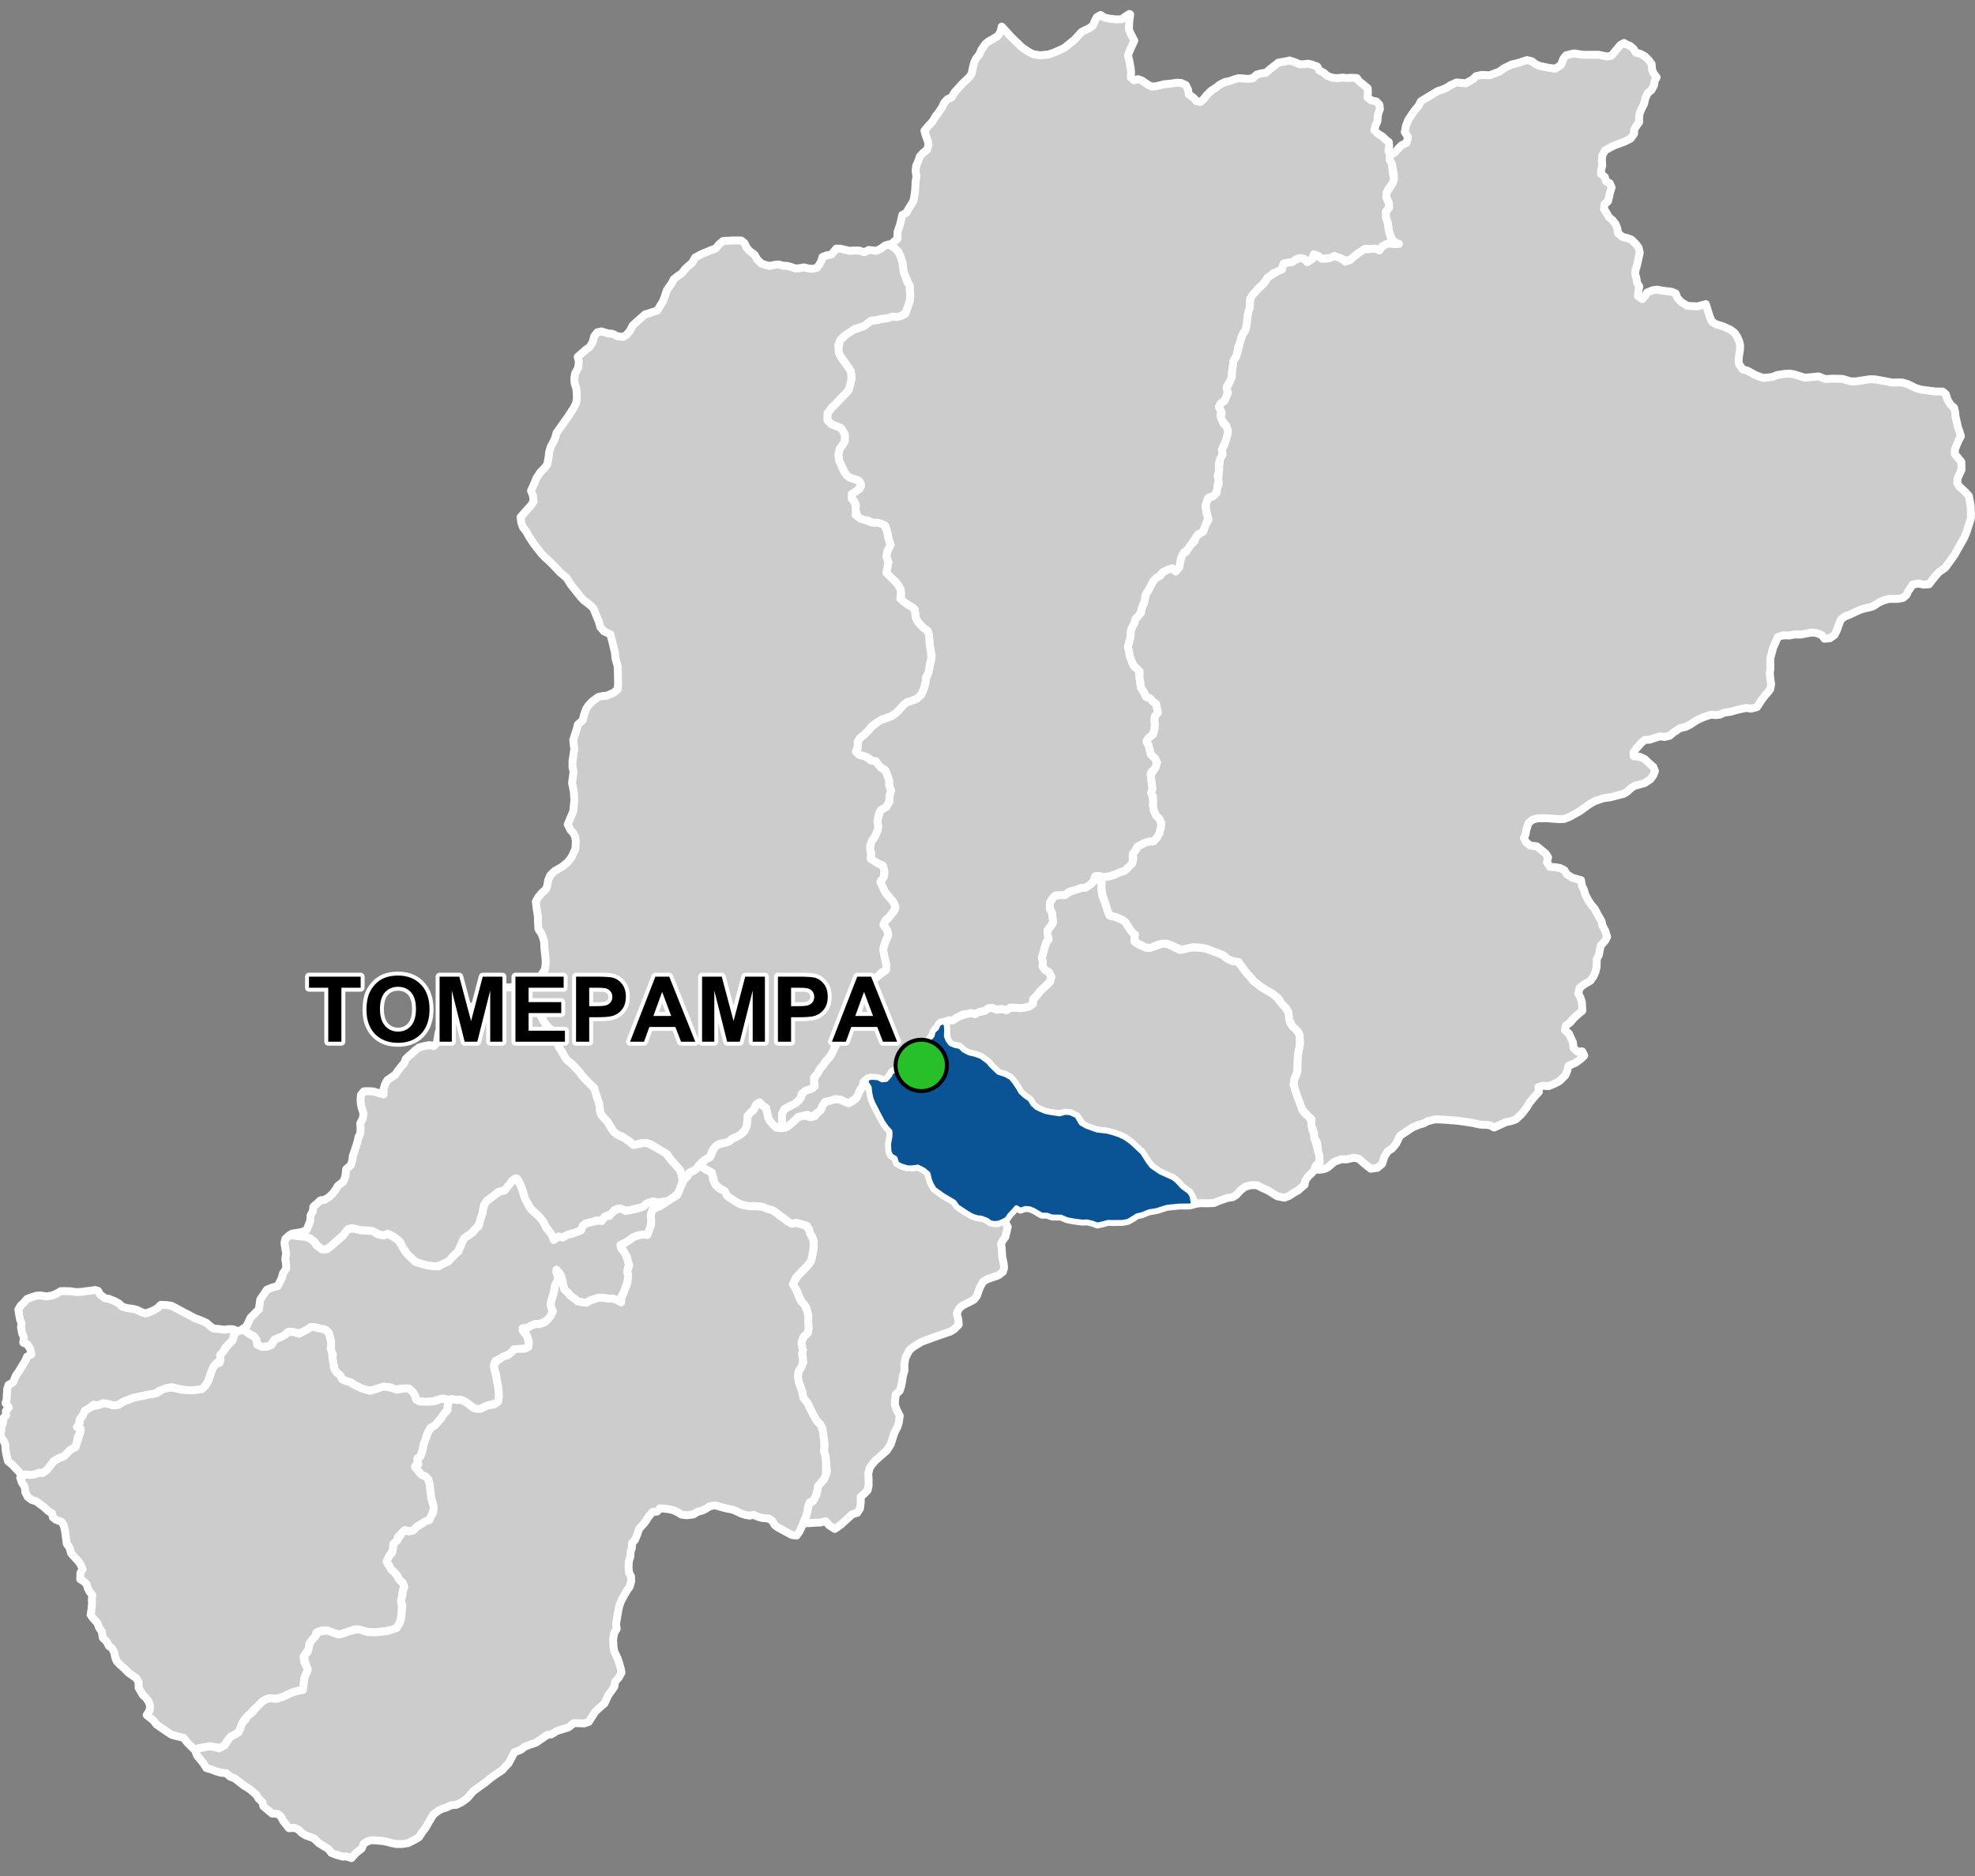 <?xml version="1.0" encoding="UTF-8"?>
<svg width="500pt" height="475pt" version="1.1" viewBox="0 0 500 475" xmlns="http://www.w3.org/2000/svg">
<rect x="0" y="0" width="500" height="475" fill="#808080" stroke="none"/>
<g id="a">
<rect width="500" height="475" fill="none"/>
<path d="m219.35 273.96 0.488 0.59 0.445 1.082 0.148 1.43 0.32 1.379 0.543 1.258 0.93 1.801 1.348 2.562 0.891 1.289 0.957 1.062 0.035 1.219-0.371 1.992 0.102 1.961 0.426 0.926 1.105 0.699 0.289 1.18 1.195 0.711 1.613 0.492 1.344-0.027 1.207-0.191 1.531 0.766 0.957 0.602 0.414 1.234 0.547 1.695 0.723 1.305 2.406 1.727 2.277 1.188 1.219 1.559 1.633 1.141 2.043 1.18 1.25 0.426 1.109 0.113 1.059 0.309 0.887 0.648 0.977 0.371 1.172 0.086 0.844-0.625 1.047 0.289 0.656 1.266-0.289 1.203-0.316 1.355-0.621 0.816-0.469 0.926 0.184 1.023 0.117 2.312 0.367 1.566 0.105 1.148-0.273 1.016-1.168 0.898-2.828 0.98-1.066 0.641-0.848 1.578-0.703 2.027-0.742 0.938-1.637 0.859-1.211 0.586-0.902 0.777-0.602 1.27 0.387 1.484 0.109 1.355-1.133 1.152-1.062 0.633-1.258 0.398-2.879 1.016-3.109 1.145-2.289 1.426-0.797 0.766-0.973 1.867-0.254 1.602 0.027 1.594-0.398 1.328-0.211 1.434-0.211 1.168-0.398 1.195-1.008 0.949-0.172 1.629-0.023 1.012 0.496 1.375 0.719 1.348-0.246 1.781-0.316 1.035-0.766 1.461-0.969 3-0.992 1.555-2.949 2.594-0.879 1.055-0.531 0.875-0.32 1.387 0.086 1.316v1.727l-0.258 1.113-0.895 0.895-0.844 0.754 0.012 1.43-0.176 1.488-0.711 1.141-1.309 0.371-2.84 2.633-1.531 1.062-1.438-0.922-0.902-1.031-1.387 0.344-1.211 0.039-1.633 0.105-1.613 0.035 0.598-0.848 0.406-1.25 0.312-1.453 0.262-1.32 0.938-0.676 0.844-1.336 0.328-1.07 0.242-1.453 0.773-0.902 0.684-0.738 0.551-1.195 0.277-1-0.184-1.543-0.094-1.727-0.383-1.285-0.102-1.004 0.141-1.074-0.297-1.488-0.098-1.414-0.223-1.344-0.789-1.285-0.805-0.66-1.059-2.172-1.016-2.148-1.105-1.441-0.242-1.469-0.855-2.301-0.309-1.164 0.059-1.266 0.559-1.105 0.719-1.531-0.051-1.121-0.199-1.102 0.23-1.023-0.309-1.043-0.004-1.059 0.477-1.207 1.066-0.973 0.207-1.02-0.16-1.34-0.059-1.301-0.008-1.344-0.375-1.41-0.875-1.164-0.605-0.957-0.652-1.348-0.363-1.102-0.949-0.898 0.441-1.16 0.898-1.43 1.027-1.09 0.996-0.992 0.941-1.012 0.492-1.258 0.223-1.078 0.34-1.551-0.047-1.676-0.25-0.992-0.613-1.008-0.324-1.121-0.516-0.883-2.402-0.691-1.148 0.18-1.062-0.199-0.961-0.961-1.176-0.812-0.855-0.695-1.027-0.719-1.312-0.367-1.207-0.5-1.465-0.172-1.012-0.094-1.391 0.113-1.551-0.457-1.207-0.445-0.875-0.668-1.203-0.754-0.645-0.777-0.629-0.98-1.258-0.723-0.898-0.883-0.512-1.836-0.293-1.086-1.047-0.414-1.078-0.766-0.965-0.785 0.996-0.754 0.738-0.789 1.051-0.629 0.555-1.199 0.473-1.113 1.02-0.656 1.746-0.414 0.973-0.363 0.812-0.684 1.133-0.48 0.938-0.586 0.895-0.758 0.449-1.059 0.25-1.25 0.086-1.398 0.594-0.969 0.898-0.617 0.461-1.121 0.953-0.828 0.887 0.66 0.906 0.543 0.316 1.312 0.215 1.074 0.453 0.996 0.855 0.828 0.734 0.891 1.34 0.133 1.047-0.148 0.926-0.586 1.141-1.074 0.781-0.859 1.023-0.363 1.281-0.148 1.008 0.387 1.234-0.219 0.738-0.965 0.977-0.977 0.441-1.117 0.836-0.703 1.273-0.398 1.418-0.211 1.371 0.352 1.262 0.664 1.102-0.34 1.105-0.895 0.5-0.992 0.398-0.961 0.707-0.914 0.156-1.035z" fill="#ccc" fill-rule="evenodd"/>
<path d="m219.35 273.96 0.488 0.59 0.445 1.082 0.148 1.43 0.32 1.379 0.543 1.258 0.93 1.801 1.348 2.562 0.891 1.289 0.957 1.062 0.035 1.219-0.371 1.992 0.102 1.961 0.426 0.926 1.105 0.699 0.289 1.18 1.195 0.711 1.613 0.492 1.344-0.027 1.207-0.191 1.531 0.766 0.957 0.602 0.414 1.234 0.547 1.695 0.723 1.305 2.406 1.727 2.277 1.188 1.219 1.559 1.633 1.141 2.043 1.18 1.25 0.426 1.109 0.113 1.059 0.309 0.887 0.648 0.977 0.371 1.172 0.086 0.844-0.625 1.047 0.289 0.656 1.266-0.289 1.203-0.316 1.355-0.621 0.816-0.469 0.926 0.184 1.023 0.117 2.312 0.367 1.566 0.105 1.148-0.273 1.016-1.168 0.898-2.828 0.98-1.066 0.641-0.848 1.578-0.703 2.027-0.742 0.938-1.637 0.859-1.211 0.586-0.902 0.777-0.602 1.27 0.387 1.484 0.109 1.355-1.133 1.152-1.062 0.633-1.258 0.398-2.879 1.016-3.109 1.145-2.289 1.426-0.797 0.766-0.973 1.867-0.254 1.602 0.027 1.594-0.398 1.328-0.211 1.434-0.211 1.168-0.398 1.195-1.008 0.949-0.172 1.629-0.023 1.012 0.496 1.375 0.719 1.348-0.246 1.781-0.316 1.035-0.766 1.461-0.969 3-0.992 1.555-2.949 2.594-0.879 1.055-0.531 0.875-0.32 1.387 0.086 1.316v1.727l-0.258 1.113-0.895 0.895-0.844 0.754 0.012 1.43-0.176 1.488-0.711 1.141-1.309 0.371-2.84 2.633-1.531 1.062-1.438-0.922-0.902-1.031-1.387 0.344-1.211 0.039-1.633 0.105-1.613 0.035 0.598-0.848 0.406-1.25 0.312-1.453 0.262-1.32 0.938-0.676 0.844-1.336 0.328-1.07 0.242-1.453 0.773-0.902 0.684-0.738 0.551-1.195 0.277-1-0.184-1.543-0.094-1.727-0.383-1.285-0.102-1.004 0.141-1.074-0.297-1.488-0.098-1.414-0.223-1.344-0.789-1.285-0.805-0.66-1.059-2.172-1.016-2.148-1.105-1.441-0.242-1.469-0.855-2.301-0.309-1.164 0.059-1.266 0.559-1.105 0.719-1.531-0.051-1.121-0.199-1.102 0.23-1.023-0.309-1.043-0.004-1.059 0.477-1.207 1.066-0.973 0.207-1.02-0.16-1.34-0.059-1.301-0.008-1.344-0.375-1.41-0.875-1.164-0.605-0.957-0.652-1.348-0.363-1.102-0.949-0.898 0.441-1.16 0.898-1.43 1.027-1.09 0.996-0.992 0.941-1.012 0.492-1.258 0.223-1.078 0.34-1.551-0.047-1.676-0.25-0.992-0.613-1.008-0.324-1.121-0.516-0.883-2.402-0.691-1.148 0.18-1.062-0.199-0.961-0.961-1.176-0.812-0.855-0.695-1.027-0.719-1.312-0.367-1.207-0.5-1.465-0.172-1.012-0.094-1.391 0.113-1.551-0.457-1.207-0.445-0.875-0.668-1.203-0.754-0.645-0.777-0.629-0.98-1.258-0.723-0.898-0.883-0.512-1.836-0.293-1.086-1.047-0.414-1.078-0.766-0.965-0.785 0.996-0.754 0.738-0.789 1.051-0.629 0.555-1.199 0.473-1.113 1.02-0.656 1.746-0.414 0.973-0.363 0.812-0.684 1.133-0.48 0.938-0.586 0.895-0.758 0.449-1.059 0.25-1.25 0.086-1.398 0.594-0.969 0.898-0.617 0.461-1.121 0.953-0.828 0.887 0.66 0.906 0.543 0.316 1.312 0.215 1.074 0.453 0.996 0.855 0.828 0.734 0.891 1.34 0.133 1.047-0.148 0.926-0.586 1.141-1.074 0.781-0.859 1.023-0.363 1.281-0.148 1.008 0.387 1.234-0.219 0.738-0.965 0.977-0.977 0.441-1.117 0.836-0.703 1.273-0.398 1.418-0.211 1.371 0.352 1.262 0.664 1.102-0.34 1.105-0.895 0.5-0.992 0.398-0.961 0.707-0.914 0.156-1.035 0.805-0.18" fill="none" stroke="#fff" stroke-linecap="round" stroke-linejoin="round" stroke-miterlimit="10" stroke-width="2"/>
<path d="m277.95 222.34 0.23 0.359 0.766 0.996-0.074 1.051v1.051l0.18 1.051 0.586 1.336 0.465 1.332 0.359 1.023 0.352 1.203 1.547 0.402 1.77 0.727 0.82 0.621 0.578 0.93 0.633 0.926 0.984 1.043 0.309 0.984-0.27 1.008 0.945 0.664 1.23 0.613 1.531 0.395 1.414-0.457 1.828-0.637 1.254-0.047 3.273 1.609 2.445-0.625 2.574 0.023 1.719 0.285 1.75 0.668 1.895 0.434 1.168 1.059 1.895 0.988 1.172 0.035 0.949 1.133 0.727 0.984 0.73 0.949 1.094 1.168 0.629 0.84 0.84 0.582 0.926 0.75 1.578 1.02 1.375 0.762 0.902 0.699 1.051 1.285 1.109 1.199 1.023 1.605 0.238 1.168 0.238 1.59 1.957 2.094 0.414 0.934 0.078 2.297-0.531 2.656-0.098 2.84-0.043 1.074-0.355 1.344-0.418 0.914-0.164 1.348 0.621 2.106 0.836 1.859 0.68 2.332 0.734 1.062 1.039 0.734 0.645 1.473 0.18 1.992 0.52 1.102 0.172 1.348 0.715 2.773 0.355 1.098 0.262 1.441-1.23 1.273-0.395 1.203-0.75 0.762-0.883 0.852-0.578 0.945-0.184 1.031-0.828 0.68-0.801 0.715-1.277 0.715-1.012 0.68-1.184 0.449-1.785-0.344-2.336-1.465-1.676-0.754-1.113-0.586-1.477-0.027-1.449 0.363-1.273 0.934-1.09 1.219-0.934 0.543-1.297 0.184-2.176 0.75-1.242 0.543-1.895 0.055-1.531-0.027-1.281 0.18-0.961-1.969-0.551-0.938-1.777-1.305-1.352-1.457-0.953-0.789-3.344-1.516-1.746-1.113-1.246-1.445-1.57-2.445-2.836-2.629-1.508-1.066-1.367-0.656-1.66-0.562-1.414-0.375-2.637-0.316-2.68-0.961-0.938-0.438-1.234-1.848-1.816-1.094-1.352-0.145-1.086 0.305-1.488-0.074-1.328-0.203-1.141-0.242-1.355-0.566-0.957-0.488-0.82-0.609-0.551-1.109-0.809-0.738-1.488-1.039-0.691-1-0.926-1.531-0.605-0.836-0.695-0.766-1.301-0.68-1.328-0.258-0.984-0.797-0.941-0.953-0.676-0.895-1.199-0.953-0.992-0.719-1.516-0.543-1.426-0.324-0.977-0.414-1.027-0.688-0.742-0.699-1.426-0.164-0.902-0.598-0.582-1.07-0.227-1.859 0.02-1.363-0.379-1.141 1.004-0.402 1.043-0.066 0.887-0.555 1.367-0.605 1.383-0.379 0.969-0.262 1.039 0.301 1.062-0.559 1.207-0.227 1.086-0.688 1.086-0.109 1.059 0.453 1.258-0.191 1.098 0.289 1.102-0.613 1.258 0.016 1.16 0.109 1.133-0.129 1.238-0.281 0.91-0.574 0.016-1.051 0.855-0.98 0.895-1.18 1.031-1 0.809-0.762 0.754-0.723 0.34-1.117-0.559-1.238-1.109-0.648-0.586-0.906 0.113-1.016-0.281-1.16 0.324-1.082 0.367-1.414 0.391-1.27 0.641-0.82-0.344-1.082 0.125-1 0.203-1.086 1.074-0.879-0.07-1.211-0.129-1.121-0.527-1.391-0.16-1.133 0.805-1.551 0.754-0.723 1.348-0.113 1.031 0.027 0.852-0.609 1.102-0.527 1.02-0.262 1.148-0.438 1.051-0.023 1.238-0.797 0.805-0.75 0.344-1.129z" fill="#ccc" fill-rule="evenodd"/>
<path d="m277.95 222.34 0.23 0.359 0.766 0.996-0.074 1.051v1.051l0.18 1.051 0.586 1.336 0.465 1.332 0.359 1.023 0.352 1.203 1.547 0.402 1.77 0.727 0.82 0.621 0.578 0.93 0.633 0.926 0.984 1.043 0.309 0.984-0.27 1.008 0.945 0.664 1.23 0.613 1.531 0.395 1.414-0.457 1.828-0.637 1.254-0.047 3.273 1.609 2.445-0.625 2.574 0.023 1.719 0.285 1.75 0.668 1.895 0.434 1.168 1.059 1.895 0.988 1.172 0.035 0.949 1.133 0.727 0.984 0.73 0.949 1.094 1.168 0.629 0.84 0.84 0.582 0.926 0.75 1.578 1.02 1.375 0.762 0.902 0.699 1.051 1.285 1.109 1.199 1.023 1.605 0.238 1.168 0.238 1.59 1.957 2.094 0.414 0.934 0.078 2.297-0.531 2.656-0.098 2.84-0.043 1.074-0.355 1.344-0.418 0.914-0.164 1.348 0.621 2.106 0.836 1.859 0.68 2.332 0.734 1.062 1.039 0.734 0.645 1.473 0.18 1.992 0.52 1.102 0.172 1.348 0.715 2.773 0.355 1.098 0.262 1.441-1.23 1.273-0.395 1.203-0.75 0.762-0.883 0.852-0.578 0.945-0.184 1.031-0.828 0.68-0.801 0.715-1.277 0.715-1.012 0.68-1.184 0.449-1.785-0.344-2.336-1.465-1.676-0.754-1.113-0.586-1.477-0.027-1.449 0.363-1.273 0.934-1.09 1.219-0.934 0.543-1.297 0.184-2.176 0.75-1.242 0.543-1.895 0.055-1.531-0.027-1.281 0.18-0.961-1.969-0.551-0.938-1.777-1.305-1.352-1.457-0.953-0.789-3.344-1.516-1.746-1.113-1.246-1.445-1.57-2.445-2.836-2.629-1.508-1.066-1.367-0.656-1.66-0.562-1.414-0.375-2.637-0.316-2.68-0.961-0.938-0.438-1.234-1.848-1.816-1.094-1.352-0.145-1.086 0.305-1.488-0.074-1.328-0.203-1.141-0.242-1.355-0.566-0.957-0.488-0.82-0.609-0.551-1.109-0.809-0.738-1.488-1.039-0.691-1-0.926-1.531-0.605-0.836-0.695-0.766-1.301-0.68-1.328-0.258-0.984-0.797-0.941-0.953-0.676-0.895-1.199-0.953-0.992-0.719-1.516-0.543-1.426-0.324-0.977-0.414-1.027-0.688-0.742-0.699-1.426-0.164-0.902-0.598-0.582-1.07-0.227-1.859 0.02-1.363-0.379-1.141 1.004-0.402 1.043-0.066 0.887-0.555 1.367-0.605 1.383-0.379 0.969-0.262 1.039 0.301 1.062-0.559 1.207-0.227 1.086-0.688 1.086-0.109 1.059 0.453 1.258-0.191 1.098 0.289 1.102-0.613 1.258 0.016 1.16 0.109 1.133-0.129 1.238-0.281 0.91-0.574 0.016-1.051 0.855-0.98 0.895-1.18 1.031-1 0.809-0.762 0.754-0.723 0.34-1.117-0.559-1.238-1.109-0.648-0.586-0.906 0.113-1.016-0.281-1.16 0.324-1.082 0.367-1.414 0.391-1.27 0.641-0.82-0.344-1.082 0.125-1 0.203-1.086 1.074-0.879-0.07-1.211-0.129-1.121-0.527-1.391-0.16-1.133 0.805-1.551 0.754-0.723 1.348-0.113 1.031 0.027 0.852-0.609 1.102-0.527 1.02-0.262 1.148-0.438 1.051-0.023 1.238-0.797 0.805-0.75 0.344-1.129 0.812 0.242" fill="none" stroke="#fff" stroke-linecap="round" stroke-linejoin="round" stroke-miterlimit="10" stroke-width="2"/>
<path d="m126.11 249.3 0.293 0.293 1.008 0.488 2.316-0.129 1.391 0.457 0.715 0.75 0.703 0.867 0.375 1.062 1.047 0.641 1.09 0.539 1.094 1.465 0.773 1.316 0.539 1.164 0.676 1.094 1.207 1.195 0.766 0.809 0.465 1.18 0.359 1.5 0.738 1.332 0.738 1.195 0.539 1.012 0.617 0.844 1.113 0.887 1.113 1.148 0.973 1.07 0.594 0.824 0.758 0.859 0.875 0.906 1.004 0.938 0.75 1.102 0.312 1.5 0.395 0.922 0.367 1.484 0.129 1.383 0.41 1.039 1.469 1.566 0.957 1.707 0.656 0.91 1.273 0.875 1.352 0.625 0.855 0.594 0.988 0.824 1.035 0.215 1.422-0.23 1.02-0.312 1.273 0.559 3.723 1.941 1.398 1.836 1.359 1.453 0.844 0.906 0.512 1.258 0.227 1.059 0.07 1.062-0.492 1.262-0.383 1.402-0.949 0.805-1.16 0.941-0.988 0.52-1.059 0.051-1.074 0.289-1.055-0.34-0.996 0.207-1.09 0.477-0.902 0.816-1.387 0.289-1.848 0.488-1.363 0.016-0.98-0.523-1.57 0.422-0.566 1.152-1.039 0.133-0.945 0.723-0.949 0.758-1.113-0.102-1.391 0.469-1.25 0.27-0.766 0.926-0.637 0.996-1.332 0.418-1.168 0.277-1.047 0.516-0.91 0.441-1.445 0.211-1.062-0.48-0.742-1.266-0.855-1.008-0.562-1.238-0.766-0.965-0.715-0.902-1.012-0.883-0.793-0.691-0.797-1.379-0.617-1.078-0.406-1.238-0.371-1.184-0.355-1.078-0.512-1.023-0.781-0.824-0.969 0.613-0.613 1.043-0.703 0.746-0.789 0.793-1.348 0.207-0.891 0.84-1.113 0.773-0.965 0.77-0.676 1.035-0.145 1.078-0.32 1.293-0.363 0.957-0.148 1.176-0.758 0.961-0.711 0.816-0.91 0.918-0.984 0.699-0.875 0.871-0.465 1.082-0.465 0.945-0.613 1.305-0.93 0.594-0.855 1.191-1.02 0.668-1.227 0.559-1.512 0.5-1.504-0.297-1.523-0.336-1.449-0.426-0.895-0.504-0.91-0.93-1.02-0.816-0.414-0.93-0.742-0.984-0.336-0.949-1.078-1.004-1.523-0.949-1.191 0.074-1.098 0.113-1.523-0.801-1.637-0.484-2.027-0.035-0.988-0.262-1.41-0.297-1.613 1.336-3.555 3.242-0.996 0.73-1.172 0.105-1.039-0.68-1.031-1.348-1.168-0.852-1.125-0.359-2.426-0.254-0.941-0.516 2.566-0.438 1.16-0.492 0.617-1.465 0.336-0.973 0.047-1.23 0.609-1.195 0.121-1.082 0.836-0.703 0.961-0.887 1.027-0.113 1.047-0.648 0.977-0.887 0.762-1.02 0.617-1.023 1.332-1 0.539-1.332 0.195-1.844 1.184-1.016 0.391-1.223 0.129-1.203 0.422-1.203 0.41-1.238 0.352-1.168 0.242-1.109 0.477-0.945 0.039-1.48-0.09-0.996 0.66-1.273 0.176-1.199-0.578-1.949-0.176-1.48 0.105-1.332 0.727-0.91 1.227-0.043 1.246 0.074 1.398 0.445 1.141 0.293v-1.32l0.352-1.188 0.57-1.09 0.91-0.617 1.059-0.723 0.922-1.289 0.633-0.801 0.797-0.938 0.352-0.984 0.758-0.738 0.781-0.633 0.938-0.875 0.941-0.707 1.379-0.348 1.23-0.219 1.082 0.238 0.824-0.859 0.125-1.035 0.289-1.578 0.621-1.074 1.574-0.293 1.016 0.312 0.188-1.035 0.66-1.492 1-1.309 1.262-1.199 1.617-0.332 1.289-0.293 1.23-0.465 1.074-0.184 1.074-0.148 0.719-0.703-0.289-1.18-0.492-0.902 0.766-0.98 1.129-0.691z" fill="#ccc" fill-rule="evenodd"/>
<path d="m126.11 249.3 0.293 0.293 1.008 0.488 2.316-0.129 1.391 0.457 0.715 0.75 0.703 0.867 0.375 1.062 1.047 0.641 1.09 0.539 1.094 1.465 0.773 1.316 0.539 1.164 0.676 1.094 1.207 1.195 0.766 0.809 0.465 1.18 0.359 1.5 0.738 1.332 0.738 1.195 0.539 1.012 0.617 0.844 1.113 0.887 1.113 1.148 0.973 1.07 0.594 0.824 0.758 0.859 0.875 0.906 1.004 0.938 0.75 1.102 0.312 1.5 0.395 0.922 0.367 1.484 0.129 1.383 0.41 1.039 1.469 1.566 0.957 1.707 0.656 0.91 1.273 0.875 1.352 0.625 0.855 0.594 0.988 0.824 1.035 0.215 1.422-0.23 1.02-0.312 1.273 0.559 3.723 1.941 1.398 1.836 1.359 1.453 0.844 0.906 0.512 1.258 0.227 1.059 0.07 1.062-0.492 1.262-0.383 1.402-0.949 0.805-1.16 0.941-0.988 0.52-1.059 0.051-1.074 0.289-1.055-0.34-0.996 0.207-1.09 0.477-0.902 0.816-1.387 0.289-1.848 0.488-1.363 0.016-0.98-0.523-1.57 0.422-0.566 1.152-1.039 0.133-0.945 0.723-0.949 0.758-1.113-0.102-1.391 0.469-1.25 0.27-0.766 0.926-0.637 0.996-1.332 0.418-1.168 0.277-1.047 0.516-0.91 0.441-1.445 0.211-1.062-0.48-0.742-1.266-0.855-1.008-0.562-1.238-0.766-0.965-0.715-0.902-1.012-0.883-0.793-0.691-0.797-1.379-0.617-1.078-0.406-1.238-0.371-1.184-0.355-1.078-0.512-1.023-0.781-0.824-0.969 0.613-0.613 1.043-0.703 0.746-0.789 0.793-1.348 0.207-0.891 0.84-1.113 0.773-0.965 0.77-0.676 1.035-0.145 1.078-0.32 1.293-0.363 0.957-0.148 1.176-0.758 0.961-0.711 0.816-0.91 0.918-0.984 0.699-0.875 0.871-0.465 1.082-0.465 0.945-0.613 1.305-0.93 0.594-0.855 1.191-1.02 0.668-1.227 0.559-1.512 0.5-1.504-0.297-1.523-0.336-1.449-0.426-0.895-0.504-0.91-0.93-1.02-0.816-0.414-0.93-0.742-0.984-0.336-0.949-1.078-1.004-1.523-0.949-1.191 0.074-1.098 0.113-1.523-0.801-1.637-0.484-2.027-0.035-0.988-0.262-1.41-0.297-1.613 1.336-3.555 3.242-0.996 0.73-1.172 0.105-1.039-0.68-1.031-1.348-1.168-0.852-1.125-0.359-2.426-0.254-0.941-0.516 2.566-0.438 1.16-0.492 0.617-1.465 0.336-0.973 0.047-1.23 0.609-1.195 0.121-1.082 0.836-0.703 0.961-0.887 1.027-0.113 1.047-0.648 0.977-0.887 0.762-1.02 0.617-1.023 1.332-1 0.539-1.332 0.195-1.844 1.184-1.016 0.391-1.223 0.129-1.203 0.422-1.203 0.41-1.238 0.352-1.168 0.242-1.109 0.477-0.945 0.039-1.48-0.09-0.996 0.66-1.273 0.176-1.199-0.578-1.949-0.176-1.48 0.105-1.332 0.727-0.91 1.227-0.043 1.246 0.074 1.398 0.445 1.141 0.293v-1.32l0.352-1.188 0.57-1.09 0.91-0.617 1.059-0.723 0.922-1.289 0.633-0.801 0.797-0.938 0.352-0.984 0.758-0.738 0.781-0.633 0.938-0.875 0.941-0.707 1.379-0.348 1.23-0.219 1.082 0.238 0.824-0.859 0.125-1.035 0.289-1.578 0.621-1.074 1.574-0.293 1.016 0.312 0.188-1.035 0.66-1.492 1-1.309 1.262-1.199 1.617-0.332 1.289-0.293 1.23-0.465 1.074-0.184 1.074-0.148 0.719-0.703-0.289-1.18-0.492-0.902 0.766-0.98 1.129-0.691 0.621-0.117" fill="none" stroke="#fff" stroke-linecap="round" stroke-linejoin="round" stroke-miterlimit="10" stroke-width="2"/>
<path d="m286.11 3.609v0.258l-0.215 1.484-0.047 1.027-0.059 1.055 0.488 1.164 0.887 1.688-1.215 2.684-0.371 1.047 0.34 1.426 0.316 1.766 0.109 1.059-0.039 1.379 0.809 0.68 0.98-0.281 1.074 0.387 1.254 0.895 1.137 0.602 1.289-0.121 1.91-0.48 1.641-0.148 1.496-0.238 1.133 0.059 1.168 0.539 0.594 1.195 0.148 1.18 1.227 0.836 0.711 0.855 1.047 0.195 0.852-0.766 0.695-0.922 1.156-1.141 1.121-0.711 1.039-0.824 1.344-0.68 1.195-0.238 1.082-0.398 1.16-0.32 1.082 0.062 1.273 0.109 1.293-0.18 0.898-0.879 1.254-0.359 1.133-0.125 0.988-0.879 0.824-0.664 1.355-1.043 1.824-0.305 1.004-0.227 1.293 0.43 1.23 0.535 1.047-0.023 1.105-0.121 1.004 0.227 1.312 0.492 0.512 0.984 1.066 0.543 0.988 0.848 1.289 0.453 1.195 0.109 1.355-0.145 1.039 0.121 1.176-0.082 1.395 0.082 0.641 0.875 1.199 0.938 0.914 0.758 0.059 1.039-0.117 1.277 0.957 0.758 1.316 0.297 0.758 0.82 0.129 1.059-0.523 1.492-0.102 1.594-0.504 1.113-0.297 1.18 0.898 0.902 1.145 0.691 0.777 0.77 0.852 0.66 0.086 1.066-0.184 1.137 0.43 1.152-0.137 1.012 0.629 1.289 0.113 1.707 0.398 2.031-0.371 1.039-1.195 1.625-0.395 1.906 0.625 1.367 0.086 1.266-0.832 1.078 0.062 1.473 0.438 1.266 0.312 2.156 0.48 1.68 0.633 0.859 1.246 0.395-0.945 0.352-1.059-0.141-1.281 0.191-1.051 0.914-0.867 0.504-1.773-0.152-1.293-0.176-0.852 0.633-1.176 0.625-0.809 0.668-0.738 0.691-1.219 0.461-1.215-0.48-0.961-0.395-0.992-0.336-1.02 0.461-1.027 0.215-1.141 0.012-0.938-0.723-0.965-0.414-0.383 1.117-0.887 0.77-0.961-0.48-1.348-0.445-1.008 0.348-1.02 0.727-1.066 0.148-1.016 0.121-0.246 0.996-0.57 0.93-1.832 0.52-0.637 0.797-1.156 0.93-0.922 1.227-1.027 0.895-0.754 0.906-0.75 0.789-0.594 1.004-0.07 1.281-0.051 1.012-0.348 1.051-0.215 1.035 0.086 1.168-0.383 1.746-0.5 1-0.664 1.094-0.289 1.219-0.68 1.816-0.176 1.383-0.395 1.203-0.578 0.855-0.375 2.871-0.027 1.137-0.438 1.137-0.75 0.984 0.188 1.195-0.258 1.371-0.617 1.266-0.891 0.598-0.492 0.922 0.633 0.828-0.266 1.277 0.461 1.023 0.336 1.102 0.926 0.848 0.184 1.184-0.156 1.121-0.457 1.547-0.574 0.988-0.125 1.602-0.285 1.047-0.605 1.371-0.129 1.266 0.066 1.164-0.328 1.059 0.32 1.105-0.398 1.348 0.023 1.164-0.941 1.508-1.234 0.379-0.328 1.121-0.539 0.855 0.316 2.219 0.504 0.875-0.547 1.242-0.605 1.711-0.539 0.945-0.988 0.371-0.551 0.934-0.766 0.918-1.051 1.938-1.227 0.781-0.438 1.031-0.441 1.824-0.34 1.516-1.273-0.07h-1.297l-0.961 0.469-0.984 0.695-0.648 0.828-1.23 0.797-0.828 1.578-0.719 1.395-0.59 0.926-0.145 1.273-0.41 0.969-0.465 1.129-0.309 1.422-0.977 0.938-0.508 1.309-0.758 1.398-0.152 1.004-0.07 1.18-0.367 1.398-0.141 1.109 0.316 1.363 0.348 1.461 0.383 1.18 0.648 0.922 0.887 0.715 0.238 2.043 0.207 1.172 0.117 1.207 0.859 1.305 0.414 1.051 1.039 0.375 0.75 0.836 0.82 0.633 0.23 1.172 0.238 1.004-0.727 0.836-0.18 0.984 0.125 1.297-0.156 1.328-0.34 1.129-0.883 0.637-0.684 0.801 0.449 0.902 0.184 1.035 0.309 1.367 0.895 0.996 0.57 0.867 0.27 1.137-0.75 0.957-0.797 0.805-0.051 1.223 0.211 1.754 0.156 1.262-0.328 1.023 0.449 0.957 0.051 1.129-0.027 1.258 0.254 1.254 0.531 1.102 0.871 0.906 0.422 1.02-0.074 1.117-0.195 1.086-0.504 1.059-0.52 0.91-0.906 0.578h-1.176l-1.73 0.766-1.098 0.703-0.422 0.922-0.621 0.91 0.047 1.641-0.441 0.898-1.031 1.133-1.223 0.598-1.285 0.504-1.527 0.551-1.094 0.262-1 0.09-0.992-0.305-1.07 0.242-0.262 0.973-0.895 0.941-1.238 0.797-1.051 0.023-1.148 0.438-1.02 0.262-0.977 0.391-0.977 0.746-1.031-0.027-1.348 0.113-0.754 0.723-0.641 1.117-0.004 1.566 0.527 0.887 0.129 1.07 0.121 1.332-0.457 0.93-0.891 1.141-0.008 1.102 0.23 1.105-0.625 1.023-0.391 1.27-0.367 1.414-0.324 1.082 0.281 1.16-0.113 1.016 0.586 0.906 0.938 0.504 0.648 1.078-0.234 1.375-0.777 0.77-0.809 0.762-1.031 1-0.785 1.039-0.895 0.879-0.027 1.141-0.969 0.727-1.238 0.281-1.133 0.129-1.16-0.109-1.258-0.016-0.832 0.625-1.367-0.301-1.258 0.191-1.059-0.453-1.012 0.09-0.902 0.645-1.465 0.289-0.945 0.508-1.086-0.23-1.039 0.242-1.102 0.16-1.363 0.684-1.133 0.785-1.082-0.023-0.98 0.395-1.059 0.172-0.492 0.965-0.844 0.742-0.281 1.031-0.773 0.965-0.352 1.023-1.016 0.637-0.5 1.266-0.98 0.523-0.859 0.832-0.211 1.164 0.32 1.137-0.84 0.562-0.781 0.664-1.23 0.516-1.59 0.316-0.992-0.348-1.098 0.941-0.707 1.137-1.277 0.617-0.883-0.484-1.203-0.02-1.145-0.234-0.961 0.445-0.766 0.66-0.195 1.031-0.754 1.098-0.398 0.961-0.5 0.992-0.906 0.57-0.859 0.699-1.105-0.336-1.113-0.574-1.348-0.129-1.246 0.41-1.273 0.273-0.773 1.137-0.434 1.027-0.953 0.73-1.434 1.008-0.844-0.605-1.133 0.262-1.242 0.273-0.734 0.758-0.895 0.805-0.855 0.668-0.895 0.473-0.711-0.801-0.074-1.062 0.031-1.289 0.23-1.215 1.004-0.656 0.98-0.48 1.109-0.668 0.984-0.711 0.512-0.867 0.34-1.031 1.227-0.758 1.203-0.336 0.684-0.754-0.23-1.164 0.348-1.207 0.785-0.977 0.562-1.145 0.773-0.844 0.797-1.074 0.852-0.953 0.871-1.656 0.574-1.273 0.691-0.926 1.238-1.039 0.82-0.832 0.246-1.199 0.238-1.004 0.473-1.199 0.684-1.242 0.812-0.637 0.781-1.562 0.426-1.754 0.863-1.836 0.523-0.977 0.82-1.191 0.59-1.043 1.023-0.602 0.77-0.742 1.32-0.828 0.477-1.609-0.906-3.019 0.199-1.543 0.316-1.188 0.582-1.066 0.27-1.172-0.656-1.426-0.633-1.215 1.043-0.922 1.168-1.48 0.676-0.75 0.242-1.02-0.895-1.621-1.648-1.914-1.312-2.309 0.527-1.18 0.547-1.105-0.121-1.266-0.492-1.129-1.086-0.297-1.078-0.797-0.895-0.633 0.414-1.207-0.379-1.02 0.078-1.336 0.703-1.32 0.723-1.152 0.402-1.172 0.09-1.109-0.133-1.258 0.281-1.027 0.551-1.57 1.418-0.832 0.766-1.324 0.031-1.414 0.402-1.387-0.5-1.316-0.004-1.363-0.473-1.23-0.477-1.227-1.039-0.602-0.691-0.785-0.68-0.883-1.168-0.176-0.754-0.707-1.043-0.41-0.973-0.27-1.277-0.188 0.551-1.117 0.098-1.324 0.105-1.23 1.465-1.262 1.027-1.008 0.883-1.086 0.949-0.742 0.922-0.746 1.434-0.508 1.82-0.719 1.074-0.746 0.922-0.926 1.008-1.148 0.801-0.617 1.246-0.434 1.215-0.426 1.121-0.98 0.719-1.527 0.309-1.004 0.168-1.383 0.48-1.148 0.43-1.695 0.473-1.957 0.141-1.438-0.355-1.711-0.184-1.113-0.129-2.188-0.266-0.996-0.988-0.723-0.969-0.961-0.684-0.812-0.453-0.918-0.137-1.062-0.113-1.004-0.781-0.684-0.922-0.516-0.906-0.602-0.82-0.598-0.027-1.27-0.102-1.227-0.402-0.949-0.914-1.176-1.883-1.559-0.461-1.559 0.539-1.902-0.508-1.305 0.246-1.457 0.828-1.578-0.465-1.289-0.434-2.125-0.426-1.406-1.254-0.508-2.148-0.316-1.035-0.559-1.109-0.027-1.398-0.801-0.633-1.832 0.133-1.336-0.625-1.059-0.637-0.98 0.809-1.152 1.41-0.836 0.289-1.297-0.926-0.98-1.84-0.488-0.809-0.605-0.605-0.867-0.578-1.23-0.742-1.625-0.207-1.52 0.344-1.52 0.73-0.949 0.555-0.977v-1.738l-0.934-1.527-1.355-0.562-1.105-0.426-1.012-1.07 0.027-1.676 0.973-1.379 0.922-0.887 1.062-1.098 0.957-1.027 0.797-0.781 0.66-0.816 0.453-1.582 0.262-1.25-0.09-1.516-1.312-2.16-1.078-1.512-0.707-1.191-0.18-1.055 0.504-2.324 1.242-1.203 1.57-1.195 3.113-1.102 1.965-1.449 1.285-0.09 1.234-0.324 1.531-0.168 1.039-0.484 1.035 0.172 1.402-0.293 1.059-0.578 0.586-1.625 0.477-1.207 0.23-1.434-0.152-1.164 0.055-1.172-0.441-1.16-0.703-1.621-0.43-0.902-0.207-1.465-0.133-1.16-0.395-1.145-0.559-1.445-0.996-1.086-1.043-0.762 0.922-0.914 0.82-0.641-0.004-1.707 0.617-1.762 0.359-1.477 0.258-1.141 1.051-0.547 0.473-0.906 0.715-1.117 0.598-1.023 0.32-1.777 0.133-1.438 0.066-1.57 0.238-1.426-0.238-1.262 0.145-1.332 0.621-1.406 0.328-1.047 0.953-0.977 0.859-0.641 0.371-1.164-0.18-1.125-0.512-1.305-0.344-1.25 0.77-0.93 1.363-1.516 0.707-1.242 0.645-0.77 1.02-1.527 0.441-1.012 0.828-0.957 1.117-0.492 0.754-1.301 1.887-2.082 1.859-1.785 0.566-0.836 0.309-1.508 0.391-1.484 0.48-0.914 0.742-0.898 0.582-1.324 0.977-1.387 0.781-0.641 0.891-0.5 1.465-0.871 0.676-1.023 0.309-1.367 1.266 1.371 1.047 1.191 2.828 2.715 1.531 1.047 1.223 0.648 1.809 0.32 2.25-0.246 1.688-0.621 2.164-0.977 2.555-2.066 1.879-2.023 0.918-0.465 0.98-0.453 0.969-0.699 0.43-1.078 0.562-1.062 0.953-0.527 0.918 0.637 1.336 0.293 1.543 0.168 1.512-0.016 1.055-0.781 0.918-0.566z" fill="#ccc" fill-rule="evenodd"/>
<path d="m286.11 3.609v0.258l-0.215 1.484-0.047 1.027-0.059 1.055 0.488 1.164 0.887 1.688-1.215 2.684-0.371 1.047 0.34 1.426 0.316 1.766 0.109 1.059-0.039 1.379 0.809 0.68 0.98-0.281 1.074 0.387 1.254 0.895 1.137 0.602 1.289-0.121 1.91-0.48 1.641-0.148 1.496-0.238 1.133 0.059 1.168 0.539 0.594 1.195 0.148 1.18 1.227 0.836 0.711 0.855 1.047 0.195 0.852-0.766 0.695-0.922 1.156-1.141 1.121-0.711 1.039-0.824 1.344-0.68 1.195-0.238 1.082-0.398 1.16-0.32 1.082 0.062 1.273 0.109 1.293-0.18 0.898-0.879 1.254-0.359 1.133-0.125 0.988-0.879 0.824-0.664 1.355-1.043 1.824-0.305 1.004-0.227 1.293 0.43 1.23 0.535 1.047-0.023 1.105-0.121 1.004 0.227 1.312 0.492 0.512 0.984 1.066 0.543 0.988 0.848 1.289 0.453 1.195 0.109 1.355-0.145 1.039 0.121 1.176-0.082 1.395 0.082 0.641 0.875 1.199 0.938 0.914 0.758 0.059 1.039-0.117 1.277 0.957 0.758 1.316 0.297 0.758 0.82 0.129 1.059-0.523 1.492-0.102 1.594-0.504 1.113-0.297 1.18 0.898 0.902 1.145 0.691 0.777 0.77 0.852 0.66 0.086 1.066-0.184 1.137 0.43 1.152-0.137 1.012 0.629 1.289 0.113 1.707 0.398 2.031-0.371 1.039-1.195 1.625-0.395 1.906 0.625 1.367 0.086 1.266-0.832 1.078 0.062 1.473 0.438 1.266 0.312 2.156 0.48 1.68 0.633 0.859 1.246 0.395-0.945 0.352-1.059-0.141-1.281 0.191-1.051 0.914-0.867 0.504-1.773-0.152-1.293-0.176-0.852 0.633-1.176 0.625-0.809 0.668-0.738 0.691-1.219 0.461-1.215-0.48-0.961-0.395-0.992-0.336-1.02 0.461-1.027 0.215-1.141 0.012-0.938-0.723-0.965-0.414-0.383 1.117-0.887 0.77-0.961-0.48-1.348-0.445-1.008 0.348-1.02 0.727-1.066 0.148-1.016 0.121-0.246 0.996-0.57 0.93-1.832 0.52-0.637 0.797-1.156 0.93-0.922 1.227-1.027 0.895-0.754 0.906-0.75 0.789-0.594 1.004-0.07 1.281-0.051 1.012-0.348 1.051-0.215 1.035 0.086 1.168-0.383 1.746-0.5 1-0.664 1.094-0.289 1.219-0.68 1.816-0.176 1.383-0.395 1.203-0.578 0.855-0.375 2.871-0.027 1.137-0.438 1.137-0.75 0.984 0.188 1.195-0.258 1.371-0.617 1.266-0.891 0.598-0.492 0.922 0.633 0.828-0.266 1.277 0.461 1.023 0.336 1.102 0.926 0.848 0.184 1.184-0.156 1.121-0.457 1.547-0.574 0.988-0.125 1.602-0.285 1.047-0.605 1.371-0.129 1.266 0.066 1.164-0.328 1.059 0.32 1.105-0.398 1.348 0.023 1.164-0.941 1.508-1.234 0.379-0.328 1.121-0.539 0.855 0.316 2.219 0.504 0.875-0.547 1.242-0.605 1.711-0.539 0.945-0.988 0.371-0.551 0.934-0.766 0.918-1.051 1.938-1.227 0.781-0.438 1.031-0.441 1.824-0.34 1.516-1.273-0.07h-1.297l-0.961 0.469-0.984 0.695-0.648 0.828-1.23 0.797-0.828 1.578-0.719 1.395-0.59 0.926-0.145 1.273-0.41 0.969-0.465 1.129-0.309 1.422-0.977 0.938-0.508 1.309-0.758 1.398-0.152 1.004-0.07 1.18-0.367 1.398-0.141 1.109 0.316 1.363 0.348 1.461 0.383 1.18 0.648 0.922 0.887 0.715 0.238 2.043 0.207 1.172 0.117 1.207 0.859 1.305 0.414 1.051 1.039 0.375 0.75 0.836 0.82 0.633 0.23 1.172 0.238 1.004-0.727 0.836-0.18 0.984 0.125 1.297-0.156 1.328-0.34 1.129-0.883 0.637-0.684 0.801 0.449 0.902 0.184 1.035 0.309 1.367 0.895 0.996 0.57 0.867 0.27 1.137-0.75 0.957-0.797 0.805-0.051 1.223 0.211 1.754 0.156 1.262-0.328 1.023 0.449 0.957 0.051 1.129-0.027 1.258 0.254 1.254 0.531 1.102 0.871 0.906 0.422 1.02-0.074 1.117-0.195 1.086-0.504 1.059-0.52 0.91-0.906 0.578h-1.176l-1.73 0.766-1.098 0.703-0.422 0.922-0.621 0.91 0.047 1.641-0.441 0.898-1.031 1.133-1.223 0.598-1.285 0.504-1.527 0.551-1.094 0.262-1 0.09-0.992-0.305-1.07 0.242-0.262 0.973-0.895 0.941-1.238 0.797-1.051 0.023-1.148 0.438-1.02 0.262-0.977 0.391-0.977 0.746-1.031-0.027-1.348 0.113-0.754 0.723-0.641 1.117-0.004 1.566 0.527 0.887 0.129 1.07 0.121 1.332-0.457 0.93-0.891 1.141-0.008 1.102 0.23 1.105-0.625 1.023-0.391 1.27-0.367 1.414-0.324 1.082 0.281 1.16-0.113 1.016 0.586 0.906 0.938 0.504 0.648 1.078-0.234 1.375-0.777 0.77-0.809 0.762-1.031 1-0.785 1.039-0.895 0.879-0.027 1.141-0.969 0.727-1.238 0.281-1.133 0.129-1.16-0.109-1.258-0.016-0.832 0.625-1.367-0.301-1.258 0.191-1.059-0.453-1.012 0.09-0.902 0.645-1.465 0.289-0.945 0.508-1.086-0.23-1.039 0.242-1.102 0.16-1.363 0.684-1.133 0.785-1.082-0.023-0.98 0.395-1.059 0.172-0.492 0.965-0.844 0.742-0.281 1.031-0.773 0.965-0.352 1.023-1.016 0.637-0.5 1.266-0.98 0.523-0.859 0.832-0.211 1.164 0.32 1.137-0.84 0.562-0.781 0.664-1.23 0.516-1.59 0.316-0.992-0.348-1.098 0.941-0.707 1.137-1.277 0.617-0.883-0.484-1.203-0.02-1.145-0.234-0.961 0.445-0.766 0.66-0.195 1.031-0.754 1.098-0.398 0.961-0.5 0.992-0.906 0.57-0.859 0.699-1.105-0.336-1.113-0.574-1.348-0.129-1.246 0.41-1.273 0.273-0.773 1.137-0.434 1.027-0.953 0.73-1.434 1.008-0.844-0.605-1.133 0.262-1.242 0.273-0.734 0.758-0.895 0.805-0.855 0.668-0.895 0.473-0.711-0.801-0.074-1.062 0.031-1.289 0.23-1.215 1.004-0.656 0.98-0.48 1.109-0.668 0.984-0.711 0.512-0.867 0.34-1.031 1.227-0.758 1.203-0.336 0.684-0.754-0.23-1.164 0.348-1.207 0.785-0.977 0.562-1.145 0.773-0.844 0.797-1.074 0.852-0.953 0.871-1.656 0.574-1.273 0.691-0.926 1.238-1.039 0.82-0.832 0.246-1.199 0.238-1.004 0.473-1.199 0.684-1.242 0.812-0.637 0.781-1.562 0.426-1.754 0.863-1.836 0.523-0.977 0.82-1.191 0.59-1.043 1.023-0.602 0.77-0.742 1.32-0.828 0.477-1.609-0.906-3.019 0.199-1.543 0.316-1.188 0.582-1.066 0.27-1.172-0.656-1.426-0.633-1.215 1.043-0.922 1.168-1.48 0.676-0.75 0.242-1.02-0.895-1.621-1.648-1.914-1.312-2.309 0.527-1.18 0.547-1.105-0.121-1.266-0.492-1.129-1.086-0.297-1.078-0.797-0.895-0.633 0.414-1.207-0.379-1.02 0.078-1.336 0.703-1.32 0.723-1.152 0.402-1.172 0.09-1.109-0.133-1.258 0.281-1.027 0.551-1.57 1.418-0.832 0.766-1.324 0.031-1.414 0.402-1.387-0.5-1.316-0.004-1.363-0.473-1.23-0.477-1.227-1.039-0.602-0.691-0.785-0.68-0.883-1.168-0.176-0.754-0.707-1.043-0.41-0.973-0.27-1.277-0.188 0.551-1.117 0.098-1.324 0.105-1.23 1.465-1.262 1.027-1.008 0.883-1.086 0.949-0.742 0.922-0.746 1.434-0.508 1.82-0.719 1.074-0.746 0.922-0.926 1.008-1.148 0.801-0.617 1.246-0.434 1.215-0.426 1.121-0.98 0.719-1.527 0.309-1.004 0.168-1.383 0.48-1.148 0.43-1.695 0.473-1.957 0.141-1.438-0.355-1.711-0.184-1.113-0.129-2.188-0.266-0.996-0.988-0.723-0.969-0.961-0.684-0.812-0.453-0.918-0.137-1.062-0.113-1.004-0.781-0.684-0.922-0.516-0.906-0.602-0.82-0.598-0.027-1.27-0.102-1.227-0.402-0.949-0.914-1.176-1.883-1.559-0.461-1.559 0.539-1.902-0.508-1.305 0.246-1.457 0.828-1.578-0.465-1.289-0.434-2.125-0.426-1.406-1.254-0.508-2.148-0.316-1.035-0.559-1.109-0.027-1.398-0.801-0.633-1.832 0.133-1.336-0.625-1.059-0.637-0.98 0.809-1.152 1.41-0.836 0.289-1.297-0.926-0.98-1.84-0.488-0.809-0.605-0.605-0.867-0.578-1.23-0.742-1.625-0.207-1.52 0.344-1.52 0.73-0.949 0.555-0.977v-1.738l-0.934-1.527-1.355-0.562-1.105-0.426-1.012-1.07 0.027-1.676 0.973-1.379 0.922-0.887 1.062-1.098 0.957-1.027 0.797-0.781 0.66-0.816 0.453-1.582 0.262-1.25-0.09-1.516-1.312-2.16-1.078-1.512-0.707-1.191-0.18-1.055 0.504-2.324 1.242-1.203 1.57-1.195 3.113-1.102 1.965-1.449 1.285-0.09 1.234-0.324 1.531-0.168 1.039-0.484 1.035 0.172 1.402-0.293 1.059-0.578 0.586-1.625 0.477-1.207 0.23-1.434-0.152-1.164 0.055-1.172-0.441-1.16-0.703-1.621-0.43-0.902-0.207-1.465-0.133-1.16-0.395-1.145-0.559-1.445-0.996-1.086-1.043-0.762 0.922-0.914 0.82-0.641-0.004-1.707 0.617-1.762 0.359-1.477 0.258-1.141 1.051-0.547 0.473-0.906 0.715-1.117 0.598-1.023 0.32-1.777 0.133-1.438 0.066-1.57 0.238-1.426-0.238-1.262 0.145-1.332 0.621-1.406 0.328-1.047 0.953-0.977 0.859-0.641 0.371-1.164-0.18-1.125-0.512-1.305-0.344-1.25 0.77-0.93 1.363-1.516 0.707-1.242 0.645-0.77 1.02-1.527 0.441-1.012 0.828-0.957 1.117-0.492 0.754-1.301 1.887-2.082 1.859-1.785 0.566-0.836 0.309-1.508 0.391-1.484 0.48-0.914 0.742-0.898 0.582-1.324 0.977-1.387 0.781-0.641 0.891-0.5 1.465-0.871 0.676-1.023 0.309-1.367 1.266 1.371 1.047 1.191 2.828 2.715 1.531 1.047 1.223 0.648 1.809 0.32 2.25-0.246 1.688-0.621 2.164-0.977 2.555-2.066 1.879-2.023 0.918-0.465 0.98-0.453 0.969-0.699 0.43-1.078 0.562-1.062 0.953-0.527 0.918 0.637 1.336 0.293 1.543 0.168 1.512-0.016 1.055-0.781 0.918-0.566 0.168 0.078" fill="none" stroke="#fff" stroke-linecap="round" stroke-linejoin="round" stroke-miterlimit="10" stroke-width="2"/>
<path d="m187.52 60.906 0.176 0.004 0.812 0.676 0.484 1.059 0.754 0.91 1.293 0.957 0.691 1.211 1.039 1.008 1.066 0.367 1.043 0.234 1.117-0.25 1.082-0.137 1.121 0.316 1.02 0.062 1.133 0.289 0.977 0.367 1.094-0.074 1.09-0.211 1.098 0.277 1.137 0.086 1.082-0.258 0.602-0.82 0.523-0.941 0.27-0.98 1.176-0.438 1.078-0.168 1.234-1.504 1.164 0.027 1.09 0.277 1.039 0.242 1.191-0.059 1.344 0.012 1.242 0.426 1.148-0.582 1.918 0.223 1.215-0.59 0.941-0.715 0.984-0.328 1.531 0.922 0.996 1.086 0.469 1.031 0.484 1.559 0.133 1.16 0.207 1.465 0.43 0.902 0.391 1.277 0.688 1.027-0.023 1.008 0.145 1.297-0.066 1.426-0.598 1.723-0.586 1.625-1.059 0.578-0.988 0.293-1.156-0.102-1.332 0.414-1.531 0.168-1.234 0.324-1.285 0.09-1.965 1.449-2.219 0.668-2.465 1.629-1.242 1.203-0.516 1.395 0.191 1.984 0.707 1.191 1.078 1.512 1.246 1.805 0.156 1.871-0.262 1.25-0.453 1.582-0.66 0.816-0.797 0.781-0.957 1.027-1.062 1.098-0.922 0.887-0.973 1.379-0.027 1.676 1.012 1.07 1.105 0.426 1.355 0.562 0.934 1.527v1.738l-0.555 0.977-0.73 0.949-0.344 1.52 0.207 1.52 0.742 1.625 0.578 1.23 0.605 0.867 0.809 0.605 0.977 0.316 1.414 0.547 0.402 1.266-0.953 1.098-1.383 0.863v1.211l0.691 0.777 0.297 1.223-0.031 2.094 1.254 0.98 1.34 0.387 1.555 0.586 1.707 0.055 1.395 0.539 0.727 1.637 0.434 2.125 0.465 1.289-0.828 1.578-0.246 1.457 0.508 1.305-0.215 1.332-0.312 1.398 2.332 2.289 0.742 0.945 0.535 0.926 0.109 1.16-0.207 1.156 0.777 0.738 1.215 0.895 0.922 0.516 0.781 0.684 0.113 1.004 0.137 1.062 0.453 0.918 0.684 0.812 0.969 0.961 0.852 0.605 0.402 1.113 0.129 2.188 0.184 1.113 0.172 1 0.098 1.504-0.434 1.766-0.191 1.746-0.719 1.359-0.094 1.168-0.477 1.793-0.719 1.527-1.121 0.98-1.215 0.426-1.246 0.434-0.801 0.617-1.008 1.148-0.922 0.926-1.074 0.746-1.047 0.418-1.551 0.508-1.578 1.047-0.949 0.742-0.883 1.086-1.027 1.008-0.988 0.758-0.566 0.883v1.227l-0.492 1.402 0.773 0.758 1.008 0.316 1.074 0.363 1.02 0.801 1.168 0.176 0.68 0.883 0.691 0.785 1.039 0.602 0.477 1.227 0.473 1.23 0.004 1.363 0.5 1.316-0.402 1.387-0.031 1.414-0.766 1.324-1.418 0.832-0.461 0.922-0.238 1.016-0.148 1.109 0.238 1.168-0.223 0.992-0.754 1.738-0.645 0.809-0.465 1.363 0.047 1.02 0.195 1.141-0.102 1.039 1.055 0.695 1.07 0.656 1 0.41 0.355 1.371-0.168 1.559-0.867 1.16 1.289 2.719 1.648 1.914 0.629 0.914 0.219 1.238-0.871 1.238-0.656 0.875-0.996 0.898-0.488 1.09 0.996 1.383 0.246 1.289-0.535 1.141-0.465 1.262-0.312 1.211 0.828 3.883-0.062 1.242-1.203 0.695-1.012 1.051-1.312 0.793-0.59 1.043-0.82 1.191-0.523 0.977-0.578 1.082-0.602 1.633-0.371 1.781-0.988 0.984-0.727 0.844-0.605 1.477-0.406 1.434-0.246 1.199-0.82 0.832-0.914 0.68-0.645 0.777-0.57 0.957-0.816 1.828-0.703 0.926-1.027 1.203-0.566 0.898-0.77 0.871-0.656 1.234-0.766 0.828v1.227l0.113 1.074-0.969 0.652-1.27 0.391-1.012 0.844-0.234 1.012-0.746 0.848-0.891 0.699-1.305 0.59-1.141 0.625-0.641 1.199-0.039 1.27 0.062 1.051 0.184 1.168-1.328 0.066-0.992-0.605-0.805-0.926-0.594-1.031-0.262-1.238-0.285-1.223-0.938-0.633-0.695-0.77-0.871 0.582-0.535 1.16-0.832 0.785-0.812 0.93-0.043 1.102-0.148 1.273-0.398 1.117-1.137 1.16-0.938 0.586-1.133 0.48-0.812 0.684-0.973 0.363-1.43 0.273-0.91 0.492-0.848 1.012-0.445 0.984-0.336 0.988-0.957 0.375-1.039 0.816-0.848 1.027-0.707 0.879-1.574 0.738-0.543 0.957-0.922 0.922-0.484-1.176-0.383-1.238-0.895-1.027-1.578-1.789-0.879-1.316-3.902-2.363-0.984-0.41-1.188-0.098-1.465 0.348-0.992 0.23-0.871-0.891-1.023-0.645-1.023-0.676-1.27-0.492-0.922-0.859-1.434-2.371-1.051-1.102-0.676-0.895-0.25-1.234-0.117-1.305-0.43-1.234-0.395-1.203-0.492-1.598-0.996-0.902-1.305-1.367-0.758-0.859-0.594-0.824-0.973-1.07-1.113-1.148-1.113-0.887-0.617-0.844-0.539-1.012-0.738-1.195-0.738-1.332-0.289-1-0.234-1.141-0.648-1.004-1-0.809-0.941-1.223-0.66-1.199-0.715-1.27-0.809-1.344-1.223-1.125-0.945-0.477-0.82-0.941-0.375-0.941-0.777-0.824-1.762-0.742 1.043-0.215 1.062-0.398 1.191-0.609 1.051-0.715 1.078 0.18 1.211 0.852 0.375-1.324 0.57-1.27 0.66-1 0.18-1.301v-1.184l-0.332-3.078-0.059-1.469-0.285-1.031-0.371-0.969-0.785-1.188-0.121-1.781v-1.285l-0.371-2.387-0.164-1.52 0.594-1.062 0.875-1.062 1.125-1.035 0.328-0.969 0.188-1.223 0.555-1.289 1.105-1.082 1.871-1.066 1.383-1.137 1.016-1.285 0.98-2.098 0.105-1.938-0.176-1.211-0.504-0.93-0.695-0.766-0.68-1.391 1.414-3.309 0.262-2.809-0.121-2.168-0.457-2.188 0.391-2.887-0.262-0.977-0.023-1.559 0.461-3.082-0.273-2.363 0.945-2.934 0.215-0.977 1.258-1.094 0.332-1.418 0.52-1.426 0.605-0.945 0.938-0.98 1.559-1.133 1.059-0.227 1.039-0.086 1.781-0.754 1.016-0.91 0.102-1.473-0.047-2.223-0.07-2.152-0.555-1.914-0.129-1.465-0.629-2.648-0.531-2.012-1.617-0.746-0.934-1.102-0.336-1.273-0.891-2.152-0.523-1.336-0.793-0.727-0.84-0.68-0.852-0.641-0.828-0.91-2.379-2.984-1.031-1.684-1.762-1.5-1.203-1.297-1.246-1.27-1.469-1.324-0.75-0.805-0.977-1.234-0.887-1.148-1.105-1.637-0.891-1.602-0.805-1.012-0.426-1.137-0.195-1.473 2.695-3.043 0.602-0.922-0.145-1.465-0.504-1.25 0.473-1.078 0.504-1.09 0.379-0.984 0.961-1.465 1.109-1.137 0.707-0.957 0.281-1.566 0.199-1.562 0.406-1.363 0.578-1.035 0.504-1.113 0.352-1.285 2.918-4.102 1.602-2.488 0.48-1.043 0.164-1.121-0.047-1.434-0.102-1.016-0.414-1.289-0.102-1.281 0.227-1.336 0.754-1.383 0.191-1.461-0.301-1.309 2.113-1.852 0.887-0.609 0.77-1.238 0.383-1.48 0.809-1.031 1.043-0.227 1.621 0.504 1.152 0.09 1.242 0.629 1.5 0.172 0.855-0.539 0.871-1.047 0.664-1.328 1.641-1.457 1.461-1.312 1.023-0.312 2.098-0.68 1.512-2.441 0.941-2.75 1.266-1.793 0.438-0.922 1.082-0.871 0.965-0.633 0.785-1.027 0.719-0.695 1.113-0.938 0.762-1.355 1.594-0.848 1.262-0.523 1.008-0.438 1.328-0.48 0.898-1.07 1-0.828 1.504-0.086 1.418-0.055z" fill="#ccc" fill-rule="evenodd"/>
<path d="m187.52 60.906 0.176 0.004 0.812 0.676 0.484 1.059 0.754 0.91 1.293 0.957 0.691 1.211 1.039 1.008 1.066 0.367 1.043 0.234 1.117-0.25 1.082-0.137 1.121 0.316 1.02 0.062 1.133 0.289 0.977 0.367 1.094-0.074 1.09-0.211 1.098 0.277 1.137 0.086 1.082-0.258 0.602-0.82 0.523-0.941 0.27-0.98 1.176-0.438 1.078-0.168 1.234-1.504 1.164 0.027 1.09 0.277 1.039 0.242 1.191-0.059 1.344 0.012 1.242 0.426 1.148-0.582 1.918 0.223 1.215-0.59 0.941-0.715 0.984-0.328 1.531 0.922 0.996 1.086 0.469 1.031 0.484 1.559 0.133 1.16 0.207 1.465 0.43 0.902 0.391 1.277 0.688 1.027-0.023 1.008 0.145 1.297-0.066 1.426-0.598 1.723-0.586 1.625-1.059 0.578-0.988 0.293-1.156-0.102-1.332 0.414-1.531 0.168-1.234 0.324-1.285 0.09-1.965 1.449-2.219 0.668-2.465 1.629-1.242 1.203-0.516 1.395 0.191 1.984 0.707 1.191 1.078 1.512 1.246 1.805 0.156 1.871-0.262 1.25-0.453 1.582-0.66 0.816-0.797 0.781-0.957 1.027-1.062 1.098-0.922 0.887-0.973 1.379-0.027 1.676 1.012 1.07 1.105 0.426 1.355 0.562 0.934 1.527v1.738l-0.555 0.977-0.73 0.949-0.344 1.52 0.207 1.52 0.742 1.625 0.578 1.23 0.605 0.867 0.809 0.605 0.977 0.316 1.414 0.547 0.402 1.266-0.953 1.098-1.383 0.863v1.211l0.691 0.777 0.297 1.223-0.031 2.094 1.254 0.98 1.34 0.387 1.555 0.586 1.707 0.055 1.395 0.539 0.727 1.637 0.434 2.125 0.465 1.289-0.828 1.578-0.246 1.457 0.508 1.305-0.215 1.332-0.312 1.398 2.332 2.289 0.742 0.945 0.535 0.926 0.109 1.16-0.207 1.156 0.777 0.738 1.215 0.895 0.922 0.516 0.781 0.684 0.113 1.004 0.137 1.062 0.453 0.918 0.684 0.812 0.969 0.961 0.852 0.605 0.402 1.113 0.129 2.188 0.184 1.113 0.172 1 0.098 1.504-0.434 1.766-0.191 1.746-0.719 1.359-0.094 1.168-0.477 1.793-0.719 1.527-1.121 0.98-1.215 0.426-1.246 0.434-0.801 0.617-1.008 1.148-0.922 0.926-1.074 0.746-1.047 0.418-1.551 0.508-1.578 1.047-0.949 0.742-0.883 1.086-1.027 1.008-0.988 0.758-0.566 0.883v1.227l-0.492 1.402 0.773 0.758 1.008 0.316 1.074 0.363 1.02 0.801 1.168 0.176 0.68 0.883 0.691 0.785 1.039 0.602 0.477 1.227 0.473 1.23 0.004 1.363 0.5 1.316-0.402 1.387-0.031 1.414-0.766 1.324-1.418 0.832-0.461 0.922-0.238 1.016-0.148 1.109 0.238 1.168-0.223 0.992-0.754 1.738-0.645 0.809-0.465 1.363 0.047 1.02 0.195 1.141-0.102 1.039 1.055 0.695 1.07 0.656 1 0.41 0.355 1.371-0.168 1.559-0.867 1.16 1.289 2.719 1.648 1.914 0.629 0.914 0.219 1.238-0.871 1.238-0.656 0.875-0.996 0.898-0.488 1.09 0.996 1.383 0.246 1.289-0.535 1.141-0.465 1.262-0.312 1.211 0.828 3.883-0.062 1.242-1.203 0.695-1.012 1.051-1.312 0.793-0.59 1.043-0.82 1.191-0.523 0.977-0.578 1.082-0.602 1.633-0.371 1.781-0.988 0.984-0.727 0.844-0.605 1.477-0.406 1.434-0.246 1.199-0.82 0.832-0.914 0.68-0.645 0.777-0.57 0.957-0.816 1.828-0.703 0.926-1.027 1.203-0.566 0.898-0.77 0.871-0.656 1.234-0.766 0.828v1.227l0.113 1.074-0.969 0.652-1.27 0.391-1.012 0.844-0.234 1.012-0.746 0.848-0.891 0.699-1.305 0.59-1.141 0.625-0.641 1.199-0.039 1.27 0.062 1.051 0.184 1.168-1.328 0.066-0.992-0.605-0.805-0.926-0.594-1.031-0.262-1.238-0.285-1.223-0.938-0.633-0.695-0.77-0.871 0.582-0.535 1.16-0.832 0.785-0.812 0.93-0.043 1.102-0.148 1.273-0.398 1.117-1.137 1.16-0.938 0.586-1.133 0.48-0.812 0.684-0.973 0.363-1.43 0.273-0.91 0.492-0.848 1.012-0.445 0.984-0.336 0.988-0.957 0.375-1.039 0.816-0.848 1.027-0.707 0.879-1.574 0.738-0.543 0.957-0.922 0.922-0.484-1.176-0.383-1.238-0.895-1.027-1.578-1.789-0.879-1.316-3.902-2.363-0.984-0.41-1.188-0.098-1.465 0.348-0.992 0.23-0.871-0.891-1.023-0.645-1.023-0.676-1.27-0.492-0.922-0.859-1.434-2.371-1.051-1.102-0.676-0.895-0.25-1.234-0.117-1.305-0.43-1.234-0.395-1.203-0.492-1.598-0.996-0.902-1.305-1.367-0.758-0.859-0.594-0.824-0.973-1.07-1.113-1.148-1.113-0.887-0.617-0.844-0.539-1.012-0.738-1.195-0.738-1.332-0.289-1-0.234-1.141-0.648-1.004-1-0.809-0.941-1.223-0.66-1.199-0.715-1.27-0.809-1.344-1.223-1.125-0.945-0.477-0.82-0.941-0.375-0.941-0.777-0.824-1.762-0.742 1.043-0.215 1.062-0.398 1.191-0.609 1.051-0.715 1.078 0.18 1.211 0.852 0.375-1.324 0.57-1.27 0.66-1 0.18-1.301v-1.184l-0.332-3.078-0.059-1.469-0.285-1.031-0.371-0.969-0.785-1.188-0.121-1.781v-1.285l-0.371-2.387-0.164-1.52 0.594-1.062 0.875-1.062 1.125-1.035 0.328-0.969 0.188-1.223 0.555-1.289 1.105-1.082 1.871-1.066 1.383-1.137 1.016-1.285 0.98-2.098 0.105-1.938-0.176-1.211-0.504-0.93-0.695-0.766-0.68-1.391 1.414-3.309 0.262-2.809-0.121-2.168-0.457-2.188 0.391-2.887-0.262-0.977-0.023-1.559 0.461-3.082-0.273-2.363 0.945-2.934 0.215-0.977 1.258-1.094 0.332-1.418 0.52-1.426 0.605-0.945 0.938-0.98 1.559-1.133 1.059-0.227 1.039-0.086 1.781-0.754 1.016-0.91 0.102-1.473-0.047-2.223-0.07-2.152-0.555-1.914-0.129-1.465-0.629-2.648-0.531-2.012-1.617-0.746-0.934-1.102-0.336-1.273-0.891-2.152-0.523-1.336-0.793-0.727-0.84-0.68-0.852-0.641-0.828-0.91-2.379-2.984-1.031-1.684-1.762-1.5-1.203-1.297-1.246-1.27-1.469-1.324-0.75-0.805-0.977-1.234-0.887-1.148-1.105-1.637-0.891-1.602-0.805-1.012-0.426-1.137-0.195-1.473 2.695-3.043 0.602-0.922-0.145-1.465-0.504-1.25 0.473-1.078 0.504-1.09 0.379-0.984 0.961-1.465 1.109-1.137 0.707-0.957 0.281-1.566 0.199-1.562 0.406-1.363 0.578-1.035 0.504-1.113 0.352-1.285 2.918-4.102 1.602-2.488 0.48-1.043 0.164-1.121-0.047-1.434-0.102-1.016-0.414-1.289-0.102-1.281 0.227-1.336 0.754-1.383 0.191-1.461-0.301-1.309 2.113-1.852 0.887-0.609 0.77-1.238 0.383-1.48 0.809-1.031 1.043-0.227 1.621 0.504 1.152 0.09 1.242 0.629 1.5 0.172 0.855-0.539 0.871-1.047 0.664-1.328 1.641-1.457 1.461-1.312 1.023-0.312 2.098-0.68 1.512-2.441 0.941-2.75 1.266-1.793 0.438-0.922 1.082-0.871 0.965-0.633 0.785-1.027 0.719-0.695 1.113-0.938 0.762-1.355 1.594-0.848 1.262-0.523 1.008-0.438 1.328-0.48 0.898-1.07 1-0.828 1.504-0.086 1.418-0.055 1.539 0.016" fill="none" stroke="#fff" stroke-linecap="round" stroke-linejoin="round" stroke-miterlimit="10" stroke-width="2"/>
<path d="m411.18 10.895 0.43 0.277 1.109 0.473 0.832 0.703 0.582 0.984 1.023 0.258 1.219 0.617 1.047 1.047 0.707 0.941 0.125 1.496 0.43 0.941 0.727 0.941-0.516 0.918-0.148 1.09-0.703 1.281-0.855 0.664-0.664 1.367-0.277 1.324-0.621 1.262-0.562 1.301-0.098 1.07 0.008 1.07-0.734 1.023-0.535 0.922v1.004l-0.895 1.215-1.371 0.707-0.941 0.363-1.391 0.512-1.047 0.449-1.73 0.961-0.684 1.285-0.105 1.09 0.105 1.41-0.258 1.047-0.102 1.09 1.023 0.855 0.258 1.047 0.957 0.492 0.477 1.078-0.445 1.453-0.219 1.059-0.266 1.012-0.859 0.691-0.152 1.195 0.637 0.977 0.629 1.148 0.891 0.723 0.773 0.977 0.457 1.113 0.168 1.215 1.164 0.957 1.008 0.238 1.176 0.406 1.09 1.039 0.781 0.996 0.297 1.305-0.727 3.316-0.352 1.059-0.086 1.035 0.312 1.078 0.168 1.102 0.562 0.977-0.223 1.133-0.113 1.285 1.086 0.762 0.734-0.762 0.504-0.914 1.523-0.59 1.117-0.117 1.059 0.234 1.02 0.117 1.496 0.195 1.016 0.414 0.453 1.156 0.941 1.02 1.547 0.961 2.566 0.137 2.125-0.574 0.984 3.191 0.543 1.227 0.973 0.656 1.793 0.535 1.895 0.852 1.113 0.836 0.633 0.961 0.5 1.141 0.254 1.047-0.047 1.148-0.199 1.219-0.16 1.445 0.145 1.004 0.965 1.305 1.141 0.293 2.055 1.133 1.953 0.711 2.273-0.246 1.293-0.512 1.867-0.285 1.25-0.051 1.082 0.164 2.801 0.879 3.449-0.34 1.668 0.668 2.012-0.102 2.363 0.062 2.066 0.617 1.391-0.004 3.504-0.531 1.324 0.035 4.438 0.816 1.453-0.039 1.059 0.035 1.301 0.406 2.113 1.023 1.363 0.375 2.309 0.301 1.312 0.16 1.742 0.012 0.785 0.672 0.387 1.301 0.809 1.348 0.898 0.773 0.285 1.215 0.082 1.055 0.27 1.098 0.266 1.34 0.469 1.32 0.352 1.195-0.516 0.91-0.559 1.309-0.438 1.125-0.035 1.152 0.859 1.004 0.793 0.973 0.047 2.008-0.977 2.094-0.113 1.285 0.547 0.867 1.727 1.598 0.688 0.816 0.422 2.375 0.117 2.242-0.047 1.078-1.137 3.562-0.594 1.371-2.449 4.336-2.289 3.156-1.629 1.156-0.785 0.887-0.781 0.961-0.926 1.211-1.277 0.105-1.391-0.285-1.457 0.25-1.141 1.707-0.461 0.961-0.855 0.715-1.277 0.246h-2.281l-1.293 0.359-1.145 0.496-1.559 1.012-0.973 0.297-1.145 0.25-1.195 0.348-1.473 0.68-1.379 0.645-1.043 0.383-0.996 0.777-0.578 1.512-0.398 1.191-0.645 1.211-1.141 0.805-1.363 0.121-0.68-0.91-1.406-0.562-1.18-0.102-1.273 0.234-1.293 0.266-1.875 0.016-1.094 0.23-1.773-0.016-1.238 0.422-0.488 1.105-0.715 1.652-0.352 1.359-0.359 1.293 0.031 1.586v1.004l-0.16 1.262 0.16 1.266 0.195 1.453-0.258 1.23-0.648 0.875-0.711 0.777-0.938 1.293-1.039 1.594-1.512 0.387-1.223-0.188-1.652 0.348-1.125 0.289-1.309 0.367-1.383 0.156-1.184 0.551-1.094 0.098-1.113-0.098-1.801 0.566-1.812 0.82-1.84 1.211-0.977 0.469-1.504 0.371-1.68 1.133-0.898 0.762-1.242 0.305-1.176-0.156-1.309 0.402-1.297 0.441-1.262 0.066-0.828 0.684-1.207 1.34-0.824 1.113 0.055 1.016 1.434 0.098 1.312 0.578 1.109 1.051 1.09 0.93 0.426 1.086-0.426 1.086-0.719 0.973-1.422 0.949-1.531 0.445-1.043 0.27-1.016 0.656-0.832 0.816-0.891 0.535-3.383 0.891-1.863 0.262-2.098 0.719-1.383 0.793-2.398 1.734-2.582 1.441-1.426 0.562-1.309 0.039-3.137-0.234-2.227 0.008-1.336 0.367-0.992 0.855-0.551 1.727-0.176 1.055-0.434 0.988 0.535 1.07 0.988 0.824 1.75 0.227 1.262 1.031 0.965 0.781 0.617 0.926-0.285 1.32 0.781 1.152 1.336 0.062 1.234 0.227 1.074 0.555 0.617 1.012 1.32 0.863 1.07 0.289 1.195 0.328 0.188 1.301 0.551 1.191 0.375 1.277 0.719 1.34 0.844 1.258 0.785 0.883 0.715 1.383 1.02 1.781 0.242 1.125 0.688 1.289 0.48 1.547-0.559 1.043-1.012 1.105-0.324 1.289-0.152 1.078-0.578 1.09-0.031 1.961-0.277 1.215-0.461 1.117-0.828 1.203-1.684 0.977-1.086 0.898-0.297 1.383 0.523 1.012 0.375 1.086 0.113 2.246-1.344 1.105-0.918 0.879-0.727 0.895-1.176 0.898-0.234 1.133 1.023 0.898 0.539 1.199 0.473 1.043 0.148 1.398 1.008 0.938 1.176-0.102 0.527 1.062-0.801 0.797-1.477 1.078-1.695 0.695-0.379 1.352-0.418 1.039-1.527 1.523-1.488 0.762-1.211 0.484-1.527-0.066-1.074 0.309 0.105 1.215-1.23 1.359-1.188 1.445-0.562 1-1.445 1.863-1.391 1.297-1.113 0.402-1.426 0.309-2.965 1.355-1.02-0.566-1.137-0.125-1.371-0.047-2.047-0.441-1.613-0.246-2.106-0.293-2.391-0.195-2.394-0.145-1.016 0.012-1.75 0.438-0.965 0.559-1.277 0.348-1.559 0.656-3.219 2.152-0.941 1.957-1.066 1.293-1.102 0.68-0.863 1.453-0.52 1.703-1.227 1.02-1.656 0.227-1.68-1.34-1.336-1.199-1.297-0.25-1.848 0.422-1.258-0.055-1.809 0.664-1.73 1.48-0.934 0.379-1.277 0.164-0.938-0.449 1.18-1.359-0.09-1.891-0.355-1.098-0.199-2.086-0.75-1.125-0.035-1.348-0.68-1.902 0.039-1.566-0.867-0.773-1.512-1.684-0.551-1.531-0.965-2.66-0.621-2.106 0.164-1.348 0.418-0.914 0.336-0.953 0.062-1.465 0.098-2.84 0.531-2.656-0.078-2.297-0.414-0.934-1.445-1.363-0.801-1.625-0.188-1.863-0.5-0.992-1.164-1.168-0.965-1.461-1.457-1.168-1.375-0.762-1.578-1.02-0.926-0.75-0.84-0.582-0.629-0.84-1.094-1.168-0.73-0.949-0.727-0.984-0.656-0.949-1.465-0.219-1.203-0.441-1.129-1.02-2.625-1.02-1.75-0.668-1.719-0.285-1.676-0.086-2.828 0.645-3.789-1.566-1.254 0.047-1.008 0.273-1.777 0.73-1.211 0.02-1.23-0.695-1.125-0.484-0.598-1.039 0.164-1.105-0.883-0.781-0.938-1.457-0.578-0.93-0.82-0.621-1.77-0.727-1.098-0.172-0.727-0.945-0.277-1.023-0.438-1.359-0.359-0.949-0.41-1.434-0.18-1.516 0.074-1.051-0.766-0.996-0.762-0.871 1.031 0.039 1.172 0.266 1.109-0.219 1.266-0.332 1.582-0.734 1.129-0.305 1.211-1.164 0.754-0.777 0.254-1.188-0.121-1.23 0.668-0.805 0.574-1.039 1.684-0.879 1.234-0.355 1.082-0.059 0.891-0.949 0.527-0.938 0.469-1.645 0.074-1.117-0.422-1.02-0.871-0.906-0.531-1.102-0.254-1.254 0.027-1.258-0.051-1.129-0.449-0.957 0.328-1.023-0.148-1.016-0.109-1.09-0.234-1.512 0.664-0.84 0.617-1 0.383-1.176-0.555-1.148-0.969-0.805-0.297-1.121-0.316-1.23-0.531-0.902 0.465-1.008 1.152-0.895 0.34-1.129 0.156-1.328-0.125-1.297 0.18-0.984 0.727-0.836-0.238-1.004-0.23-1.172-0.82-0.633-0.75-0.836-0.965-0.332-0.488-1.094-0.859-1.305-0.117-1.207-0.207-1.172 0.008-1.691-0.785-0.758-0.734-0.727-0.484-1.07-0.559-1.484-0.082-1.023-0.324-1.145 0.648-2.293 0.07-1.18 0.152-1.004 0.758-1.398 0.266-1.059 0.676-0.785 0.785-0.941 0.184-1.137 0.602-1.336 0.207-0.984 0.203-1.199 0.742-1.109 1.066-2.113 0.855-0.918 0.996-0.559 0.633-0.867 1.297-0.645 1.062-0.352 0.914 0.805 0.906-1.051 0.465-2.379 0.418-0.922 0.832-0.633 1.18-1.73 0.98-0.98 0.352-1.043 0.871-0.844 0.945-0.469 0.574-1.57 0.789-1.523-0.301-1.035-0.375-1.809 0.043-1.066 0.441-1.418 1.391-0.582 0.824-0.828 0.164-1.078 0.395-1.316-0.102-1.102 0.074-1.102 0.137-1.293 0.039-1.199 0.188-1.492 0.641-1.141-0.18-1.211 0.723-1.473 0.371-1.195 0.332-1.199 0.121-1.035-0.43-1.16-0.879-1.062-0.473-0.965 0.18-1.371-0.691-1.391 0.492-0.922 0.891-0.598 0.422-0.918 0.488-1.156-0.363-1.043 0.625-1.348 0.703-1.488 0.027-1.137 0.285-2.09 0.152-1.102 0.637-0.926 0.438-1.508 0.41-1.609 0.352-1.277 0.504-1.328 0.648-1.016 0.332-1.414 0.195-2.086 0.215-1.035 0.348-1.051 0.051-1.012 0.07-1.281 0.594-1.004 0.75-0.789 0.754-0.906 1.027-0.895 0.73-0.816 0.465-0.914 1.172-0.82 1.445-0.859 1.117-0.473 0.297-1.258 0.922-0.438 1.297-0.09 1.02-0.727 1.008-0.348 1.031 0.172 0.809 0.879 1.355-0.895 0.27-1.074 1.078 0.371 0.938 0.723 1.141-0.012 1.027-0.215 1.02-0.461 0.992 0.336 0.961 0.395 0.809 0.684 1.207-0.398 1.156-0.957 0.809-0.668 0.84-0.574 0.828-0.582 1.043 0.043 1.688-0.18 1.078 0.5 0.695-1.031 1.449-0.727 1.73 0.152 1.082-0.078-0.996-0.418-0.785-0.781-0.715-2.008-0.312-2.156-0.438-1.266-0.062-1.473 0.832-1.078-0.086-1.266-0.625-1.367 0.012-1.07 1.578-2.461 0.371-1.039-0.102-1.254-0.41-2.484-0.629-1.289 0.137-1.012 1.168-0.719 1.648-1.766 1.332-0.703 0.398-1.375-0.836-1.363 0.301-1.531 0.559-1.469 0.938-1.418 0.715-1.02 0.996-1.188 0.57-1.121 4.254-2.582 1.348-0.441 1-0.469 0.863-0.574 1.586-0.707 2.324 0.215 1.816-1.023 0.766-0.793 1.434-0.312 2.027 0.098 2.481-0.945 1.133-0.824 1.902-0.949 1.695-0.402 2.227-0.727 1.238 0.301 0.969 0.73 0.906 0.426 2.469 0.52 1.578 0.195 1.484-0.953 0.559-1.547 0.723-0.902 1.973-0.461 2.316 0.352 3.961-0.012 2.106 0.453 1.137-0.238 1.199-1.453 1.004-1.215z" fill="#ccc" fill-rule="evenodd"/>
<path d="m411.18 10.895 0.43 0.277 1.109 0.473 0.832 0.703 0.582 0.984 1.023 0.258 1.219 0.617 1.047 1.047 0.707 0.941 0.125 1.496 0.43 0.941 0.727 0.941-0.516 0.918-0.148 1.09-0.703 1.281-0.855 0.664-0.664 1.367-0.277 1.324-0.621 1.262-0.562 1.301-0.098 1.07 0.008 1.07-0.734 1.023-0.535 0.922v1.004l-0.895 1.215-1.371 0.707-0.941 0.363-1.391 0.512-1.047 0.449-1.73 0.961-0.684 1.285-0.105 1.09 0.105 1.41-0.258 1.047-0.102 1.09 1.023 0.855 0.258 1.047 0.957 0.492 0.477 1.078-0.445 1.453-0.219 1.059-0.266 1.012-0.859 0.691-0.152 1.195 0.637 0.977 0.629 1.148 0.891 0.723 0.773 0.977 0.457 1.113 0.168 1.215 1.164 0.957 1.008 0.238 1.176 0.406 1.09 1.039 0.781 0.996 0.297 1.305-0.727 3.316-0.352 1.059-0.086 1.035 0.312 1.078 0.168 1.102 0.562 0.977-0.223 1.133-0.113 1.285 1.086 0.762 0.734-0.762 0.504-0.914 1.523-0.59 1.117-0.117 1.059 0.234 1.02 0.117 1.496 0.195 1.016 0.414 0.453 1.156 0.941 1.02 1.547 0.961 2.566 0.137 2.125-0.574 0.984 3.191 0.543 1.227 0.973 0.656 1.793 0.535 1.895 0.852 1.113 0.836 0.633 0.961 0.5 1.141 0.254 1.047-0.047 1.148-0.199 1.219-0.16 1.445 0.145 1.004 0.965 1.305 1.141 0.293 2.055 1.133 1.953 0.711 2.273-0.246 1.293-0.512 1.867-0.285 1.25-0.051 1.082 0.164 2.801 0.879 3.449-0.34 1.668 0.668 2.012-0.102 2.363 0.062 2.066 0.617 1.391-0.004 3.504-0.531 1.324 0.035 4.438 0.816 1.453-0.039 1.059 0.035 1.301 0.406 2.113 1.023 1.363 0.375 2.309 0.301 1.312 0.16 1.742 0.012 0.785 0.672 0.387 1.301 0.809 1.348 0.898 0.773 0.285 1.215 0.082 1.055 0.27 1.098 0.266 1.34 0.469 1.32 0.352 1.195-0.516 0.91-0.559 1.309-0.438 1.125-0.035 1.152 0.859 1.004 0.793 0.973 0.047 2.008-0.977 2.094-0.113 1.285 0.547 0.867 1.727 1.598 0.688 0.816 0.422 2.375 0.117 2.242-0.047 1.078-1.137 3.562-0.594 1.371-2.449 4.336-2.289 3.156-1.629 1.156-0.785 0.887-0.781 0.961-0.926 1.211-1.277 0.105-1.391-0.285-1.457 0.25-1.141 1.707-0.461 0.961-0.855 0.715-1.277 0.246h-2.281l-1.293 0.359-1.145 0.496-1.559 1.012-0.973 0.297-1.145 0.25-1.195 0.348-1.473 0.68-1.379 0.645-1.043 0.383-0.996 0.777-0.578 1.512-0.398 1.191-0.645 1.211-1.141 0.805-1.363 0.121-0.68-0.91-1.406-0.562-1.18-0.102-1.273 0.234-1.293 0.266-1.875 0.016-1.094 0.23-1.773-0.016-1.238 0.422-0.488 1.105-0.715 1.652-0.352 1.359-0.359 1.293 0.031 1.586v1.004l-0.16 1.262 0.16 1.266 0.195 1.453-0.258 1.23-0.648 0.875-0.711 0.777-0.938 1.293-1.039 1.594-1.512 0.387-1.223-0.188-1.652 0.348-1.125 0.289-1.309 0.367-1.383 0.156-1.184 0.551-1.094 0.098-1.113-0.098-1.801 0.566-1.812 0.82-1.84 1.211-0.977 0.469-1.504 0.371-1.68 1.133-0.898 0.762-1.242 0.305-1.176-0.156-1.309 0.402-1.297 0.441-1.262 0.066-0.828 0.684-1.207 1.34-0.824 1.113 0.055 1.016 1.434 0.098 1.312 0.578 1.109 1.051 1.09 0.93 0.426 1.086-0.426 1.086-0.719 0.973-1.422 0.949-1.531 0.445-1.043 0.27-1.016 0.656-0.832 0.816-0.891 0.535-3.383 0.891-1.863 0.262-2.098 0.719-1.383 0.793-2.398 1.734-2.582 1.441-1.426 0.562-1.309 0.039-3.137-0.234-2.227 0.008-1.336 0.367-0.992 0.855-0.551 1.727-0.176 1.055-0.434 0.988 0.535 1.07 0.988 0.824 1.75 0.227 1.262 1.031 0.965 0.781 0.617 0.926-0.285 1.32 0.781 1.152 1.336 0.062 1.234 0.227 1.074 0.555 0.617 1.012 1.32 0.863 1.07 0.289 1.195 0.328 0.188 1.301 0.551 1.191 0.375 1.277 0.719 1.34 0.844 1.258 0.785 0.883 0.715 1.383 1.02 1.781 0.242 1.125 0.688 1.289 0.48 1.547-0.559 1.043-1.012 1.105-0.324 1.289-0.152 1.078-0.578 1.09-0.031 1.961-0.277 1.215-0.461 1.117-0.828 1.203-1.684 0.977-1.086 0.898-0.297 1.383 0.523 1.012 0.375 1.086 0.113 2.246-1.344 1.105-0.918 0.879-0.727 0.895-1.176 0.898-0.234 1.133 1.023 0.898 0.539 1.199 0.473 1.043 0.148 1.398 1.008 0.938 1.176-0.102 0.527 1.062-0.801 0.797-1.477 1.078-1.695 0.695-0.379 1.352-0.418 1.039-1.527 1.523-1.488 0.762-1.211 0.484-1.527-0.066-1.074 0.309 0.105 1.215-1.23 1.359-1.188 1.445-0.562 1-1.445 1.863-1.391 1.297-1.113 0.402-1.426 0.309-2.965 1.355-1.02-0.566-1.137-0.125-1.371-0.047-2.047-0.441-1.613-0.246-2.106-0.293-2.391-0.195-2.394-0.145-1.016 0.012-1.75 0.438-0.965 0.559-1.277 0.348-1.559 0.656-3.219 2.152-0.941 1.957-1.066 1.293-1.102 0.68-0.863 1.453-0.52 1.703-1.227 1.02-1.656 0.227-1.68-1.34-1.336-1.199-1.297-0.25-1.848 0.422-1.258-0.055-1.809 0.664-1.73 1.48-0.934 0.379-1.277 0.164-0.938-0.449 1.18-1.359-0.09-1.891-0.355-1.098-0.199-2.086-0.75-1.125-0.035-1.348-0.68-1.902 0.039-1.566-0.867-0.773-1.512-1.684-0.551-1.531-0.965-2.66-0.621-2.106 0.164-1.348 0.418-0.914 0.336-0.953 0.062-1.465 0.098-2.84 0.531-2.656-0.078-2.297-0.414-0.934-1.445-1.363-0.801-1.625-0.188-1.863-0.5-0.992-1.164-1.168-0.965-1.461-1.457-1.168-1.375-0.762-1.578-1.02-0.926-0.75-0.84-0.582-0.629-0.84-1.094-1.168-0.73-0.949-0.727-0.984-0.656-0.949-1.465-0.219-1.203-0.441-1.129-1.02-2.625-1.02-1.75-0.668-1.719-0.285-1.676-0.086-2.828 0.645-3.789-1.566-1.254 0.047-1.008 0.273-1.777 0.73-1.211 0.02-1.23-0.695-1.125-0.484-0.598-1.039 0.164-1.105-0.883-0.781-0.938-1.457-0.578-0.93-0.82-0.621-1.77-0.727-1.098-0.172-0.727-0.945-0.277-1.023-0.438-1.359-0.359-0.949-0.41-1.434-0.18-1.516 0.074-1.051-0.766-0.996-0.762-0.871 1.031 0.039 1.172 0.266 1.109-0.219 1.266-0.332 1.582-0.734 1.129-0.305 1.211-1.164 0.754-0.777 0.254-1.188-0.121-1.23 0.668-0.805 0.574-1.039 1.684-0.879 1.234-0.355 1.082-0.059 0.891-0.949 0.527-0.938 0.469-1.645 0.074-1.117-0.422-1.02-0.871-0.906-0.531-1.102-0.254-1.254 0.027-1.258-0.051-1.129-0.449-0.957 0.328-1.023-0.148-1.016-0.109-1.09-0.234-1.512 0.664-0.84 0.617-1 0.383-1.176-0.555-1.148-0.969-0.805-0.297-1.121-0.316-1.23-0.531-0.902 0.465-1.008 1.152-0.895 0.34-1.129 0.156-1.328-0.125-1.297 0.18-0.984 0.727-0.836-0.238-1.004-0.23-1.172-0.82-0.633-0.75-0.836-0.965-0.332-0.488-1.094-0.859-1.305-0.117-1.207-0.207-1.172 0.008-1.691-0.785-0.758-0.734-0.727-0.484-1.07-0.559-1.484-0.082-1.023-0.324-1.145 0.648-2.293 0.07-1.18 0.152-1.004 0.758-1.398 0.266-1.059 0.676-0.785 0.785-0.941 0.184-1.137 0.602-1.336 0.207-0.984 0.203-1.199 0.742-1.109 1.066-2.113 0.855-0.918 0.996-0.559 0.633-0.867 1.297-0.645 1.062-0.352 0.914 0.805 0.906-1.051 0.465-2.379 0.418-0.922 0.832-0.633 1.18-1.73 0.98-0.98 0.352-1.043 0.871-0.844 0.945-0.469 0.574-1.57 0.789-1.523-0.301-1.035-0.375-1.809 0.043-1.066 0.441-1.418 1.391-0.582 0.824-0.828 0.164-1.078 0.395-1.316-0.102-1.102 0.074-1.102 0.137-1.293 0.039-1.199 0.188-1.492 0.641-1.141-0.18-1.211 0.723-1.473 0.371-1.195 0.332-1.199 0.121-1.035-0.43-1.16-0.879-1.062-0.473-0.965 0.18-1.371-0.691-1.391 0.492-0.922 0.891-0.598 0.422-0.918 0.488-1.156-0.363-1.043 0.625-1.348 0.703-1.488 0.027-1.137 0.285-2.09 0.152-1.102 0.637-0.926 0.438-1.508 0.41-1.609 0.352-1.277 0.504-1.328 0.648-1.016 0.332-1.414 0.195-2.086 0.215-1.035 0.348-1.051 0.051-1.012 0.07-1.281 0.594-1.004 0.75-0.789 0.754-0.906 1.027-0.895 0.73-0.816 0.465-0.914 1.172-0.82 1.445-0.859 1.117-0.473 0.297-1.258 0.922-0.438 1.297-0.09 1.02-0.727 1.008-0.348 1.031 0.172 0.809 0.879 1.355-0.895 0.27-1.074 1.078 0.371 0.938 0.723 1.141-0.012 1.027-0.215 1.02-0.461 0.992 0.336 0.961 0.395 0.809 0.684 1.207-0.398 1.156-0.957 0.809-0.668 0.84-0.574 0.828-0.582 1.043 0.043 1.688-0.18 1.078 0.5 0.695-1.031 1.449-0.727 1.73 0.152 1.082-0.078-0.996-0.418-0.785-0.781-0.715-2.008-0.312-2.156-0.438-1.266-0.062-1.473 0.832-1.078-0.086-1.266-0.625-1.367 0.012-1.07 1.578-2.461 0.371-1.039-0.102-1.254-0.41-2.484-0.629-1.289 0.137-1.012 1.168-0.719 1.648-1.766 1.332-0.703 0.398-1.375-0.836-1.363 0.301-1.531 0.559-1.469 0.938-1.418 0.715-1.02 0.996-1.188 0.57-1.121 4.254-2.582 1.348-0.441 1-0.469 0.863-0.574 1.586-0.707 2.324 0.215 1.816-1.023 0.766-0.793 1.434-0.312 2.027 0.098 2.481-0.945 1.133-0.824 1.902-0.949 1.695-0.402 2.227-0.727 1.238 0.301 0.969 0.73 0.906 0.426 2.469 0.52 1.578 0.195 1.484-0.953 0.559-1.547 0.723-0.902 1.973-0.461 2.316 0.352 3.961-0.012 2.106 0.453 1.137-0.238 1.199-1.453 1.004-1.215 0.98-0.531" fill="none" stroke="#fff" stroke-linecap="round" stroke-linejoin="round" stroke-miterlimit="10" stroke-width="2"/>
<path d="m130.79 298.39 0.336 0.355 0.566 1.234 0.531 1.309 0.371 1.184 0.406 1.238 0.617 1.078 0.531 1.078 0.793 0.797 0.902 0.812 0.84 0.766 0.879 1.125 0.699 1.48 0.855 1.008 0.594 0.859 0.473 1.242 1.285-0.895 0.969 0.297 1.152-0.68 1.238-0.277 1.102-0.426 1.195-0.488 0.453-1.23 1.168-0.562 1.242-0.316 1.266-0.312 1.074 0.105 0.875-1.23 1.012-0.055 0.77-0.867 1.371-0.996 1.082 0.117 1.012 0.48 2.289-0.457 0.996-0.258 1.223-0.438 0.871-0.805 1.156-0.395 1.012 0.082 1.137 0.113 1.434-0.188-0.832 0.867-1.25 0.566-1.008 0.195-0.445 0.934-0.289 1.039 0.41 1.438-0.461 1.168-0.422 1.52-1.059 0.766-1.535 0.02-1.383 0.5-1.074 0.809-1.137 0.676-1.02 0.441 0.352 1.086 0.922 1 0.461 1.473 0.508 1.156-0.328 1.07-0.148 1.027 0.27 1.551-0.285 1.164-0.508 1.445-0.359 1.02-0.543 0.902 0.129 1.137-1.062 0.191-1.156-0.57-1.145-0.059-1.121-0.078-1.031-0.148-1.051 0.285-1.574 0.406-0.887 0.559-1.023-0.074-1.219-0.23-0.832-0.711-0.852-0.57-0.68-0.855-0.887-0.734-0.398-1.105-0.215-1.176-0.328-1.125-0.516-0.977-0.688-0.801 0.246 1.086 0.176 1.012-0.43 1.336-0.41 1.016-0.211 1.273-0.301 0.988-0.336 0.973-0.215 1.117 0.285 1.078 0.117 1.27-0.641 0.93-0.961 0.965-1.305 0.641-1.34 0.059-1.02 0.422-1.031 0.562-1.188 0.098 0.359 1.039 0.809 0.977 0.414 1.445v1.078l-1.062 0.66-1.148 0.273-1.328-0.148-0.906 0.84-0.914 0.672-1.129 0.371-0.879 0.59-1.016 0.441-0.465 0.973 0.23 1.609 0.41 1.48 0.234 1.609 0.207 1.07 0.18 1.422 0.02 1.387-0.434 1.129-2.613 0.707-0.953 0.41-0.934 0.68-1.617-0.574-1.035-0.844-1.129-0.77-0.945-0.391-1.086 0.039-1.223-0.203-1.02 0.117-0.984-0.273-1.27 0.242-1.359 0.426-1.523 0.207-1.77-0.055-0.91-0.418-0.469-0.996-0.59-1.102-0.984-0.844-1.027 0.004-1.109 0.02-1.34 0.324-0.965-0.602-1.078-0.164-2.812 0.574-1.117 0.43-1.289-0.234-1.422-0.469-1.207-0.582-1.094-0.73-1.156-0.379-1.254-0.562-0.48-0.961-0.875-0.707-0.602-0.871-0.223-1.379-0.234-1.234 0.066-1.207-0.633-0.809 0.172-1.215-0.051-1.516-0.461-1.703-0.812-0.891-1.082-0.23-1.398-0.363-1.297-0.129-0.871 0.637-1.145 0.832-1.738 0.078-1.129-0.352-1.051 0.199-0.965 0.977-1.461 0.457-1.18 0.895-0.828 1.141-2.019 0.164-1.105-0.344-0.27-1.363-0.625-0.941-1.199-0.582-0.902-0.691-0.996-0.41 1.242-0.941 0.965-2.098 2.133-2.141 0.34-2.473 1.121-1.648 0.562-0.84 1.234-0.516 1.508-0.395 1.008-2.016 0.293-1.148 0.852-1.324-0.059-1.188-0.188-1.207 0.234-1.332-0.27-1.504-0.168-1.223 0.23-1.016 1.051-0.957 1.516 0.184 2.426 0.254 1.125 0.359 1.168 0.852 0.594 0.91 1.477 1.117 1.172-0.105 0.996-0.73 2.957-2.59 1.426-1.828 1.512-0.066 1.672 0.465h1.059l1.953 0.168 1.395 0.855 1.43 0.258 0.949-0.465 1.547 0.875 1.059 0.688 0.746 1.043 0.539 0.965 0.703 1.152 0.766 0.836 0.91 0.875 0.816 0.762 1.34 0.375 1.34 0.406 1.562 0.242 1.582 0.055 1.148-0.629 1.375-0.633 0.691-0.762 1.004-1.062 0.781-0.668 0.555-1.211 0.336-0.984 0.613-1.191 1.059-0.688 1.078-0.73 0.746-0.98 0.77-0.668 0.309-1.164 0.328-1.07 0.367-1.145 0.137-1.062 0.449-1.262 0.668-0.84 1.035-0.711 0.984-0.781 1.09-0.719 1.223-0.242 0.59-0.836 0.746-0.887 0.953-1.074z" fill="#ccc" fill-rule="evenodd"/>
<path d="m130.79 298.39 0.336 0.355 0.566 1.234 0.531 1.309 0.371 1.184 0.406 1.238 0.617 1.078 0.531 1.078 0.793 0.797 0.902 0.812 0.84 0.766 0.879 1.125 0.699 1.48 0.855 1.008 0.594 0.859 0.473 1.242 1.285-0.895 0.969 0.297 1.152-0.68 1.238-0.277 1.102-0.426 1.195-0.488 0.453-1.23 1.168-0.562 1.242-0.316 1.266-0.312 1.074 0.105 0.875-1.23 1.012-0.055 0.77-0.867 1.371-0.996 1.082 0.117 1.012 0.48 2.289-0.457 0.996-0.258 1.223-0.438 0.871-0.805 1.156-0.395 1.012 0.082 1.137 0.113 1.434-0.188-0.832 0.867-1.25 0.566-1.008 0.195-0.445 0.934-0.289 1.039 0.41 1.438-0.461 1.168-0.422 1.52-1.059 0.766-1.535 0.02-1.383 0.5-1.074 0.809-1.137 0.676-1.02 0.441 0.352 1.086 0.922 1 0.461 1.473 0.508 1.156-0.328 1.07-0.148 1.027 0.27 1.551-0.285 1.164-0.508 1.445-0.359 1.02-0.543 0.902 0.129 1.137-1.062 0.191-1.156-0.57-1.145-0.059-1.121-0.078-1.031-0.148-1.051 0.285-1.574 0.406-0.887 0.559-1.023-0.074-1.219-0.23-0.832-0.711-0.852-0.57-0.68-0.855-0.887-0.734-0.398-1.105-0.215-1.176-0.328-1.125-0.516-0.977-0.688-0.801 0.246 1.086 0.176 1.012-0.43 1.336-0.41 1.016-0.211 1.273-0.301 0.988-0.336 0.973-0.215 1.117 0.285 1.078 0.117 1.27-0.641 0.93-0.961 0.965-1.305 0.641-1.34 0.059-1.02 0.422-1.031 0.562-1.188 0.098 0.359 1.039 0.809 0.977 0.414 1.445v1.078l-1.062 0.66-1.148 0.273-1.328-0.148-0.906 0.84-0.914 0.672-1.129 0.371-0.879 0.59-1.016 0.441-0.465 0.973 0.23 1.609 0.41 1.48 0.234 1.609 0.207 1.07 0.18 1.422 0.02 1.387-0.434 1.129-2.613 0.707-0.953 0.41-0.934 0.68-1.617-0.574-1.035-0.844-1.129-0.77-0.945-0.391-1.086 0.039-1.223-0.203-1.02 0.117-0.984-0.273-1.27 0.242-1.359 0.426-1.523 0.207-1.77-0.055-0.91-0.418-0.469-0.996-0.59-1.102-0.984-0.844-1.027 0.004-1.109 0.02-1.34 0.324-0.965-0.602-1.078-0.164-2.812 0.574-1.117 0.43-1.289-0.234-1.422-0.469-1.207-0.582-1.094-0.73-1.156-0.379-1.254-0.562-0.48-0.961-0.875-0.707-0.602-0.871-0.223-1.379-0.234-1.234 0.066-1.207-0.633-0.809 0.172-1.215-0.051-1.516-0.461-1.703-0.812-0.891-1.082-0.23-1.398-0.363-1.297-0.129-0.871 0.637-1.145 0.832-1.738 0.078-1.129-0.352-1.051 0.199-0.965 0.977-1.461 0.457-1.18 0.895-0.828 1.141-2.019 0.164-1.105-0.344-0.27-1.363-0.625-0.941-1.199-0.582-0.902-0.691-0.996-0.41 1.242-0.941 0.965-2.098 2.133-2.141 0.34-2.473 1.121-1.648 0.562-0.84 1.234-0.516 1.508-0.395 1.008-2.016 0.293-1.148 0.852-1.324-0.059-1.188-0.188-1.207 0.234-1.332-0.27-1.504-0.168-1.223 0.23-1.016 1.051-0.957 1.516 0.184 2.426 0.254 1.125 0.359 1.168 0.852 0.594 0.91 1.477 1.117 1.172-0.105 0.996-0.73 2.957-2.59 1.426-1.828 1.512-0.066 1.672 0.465h1.059l1.953 0.168 1.395 0.855 1.43 0.258 0.949-0.465 1.547 0.875 1.059 0.688 0.746 1.043 0.539 0.965 0.703 1.152 0.766 0.836 0.91 0.875 0.816 0.762 1.34 0.375 1.34 0.406 1.562 0.242 1.582 0.055 1.148-0.629 1.375-0.633 0.691-0.762 1.004-1.062 0.781-0.668 0.555-1.211 0.336-0.984 0.613-1.191 1.059-0.688 1.078-0.73 0.746-0.98 0.77-0.668 0.309-1.164 0.328-1.07 0.367-1.145 0.137-1.062 0.449-1.262 0.668-0.84 1.035-0.711 0.984-0.781 1.09-0.719 1.223-0.242 0.59-0.836 0.746-0.887 0.953-1.074 0.723-0.238" fill="none" stroke="#fff" stroke-linecap="round" stroke-linejoin="round" stroke-miterlimit="10" stroke-width="2"/>
<path d="m79.992 336.11 0.703 0.188 1.41 0.293 1.051 0.785 0.418 1.391 0.266 1.172-0.129 1.512 0.387 1.176 0.094 1.418 0.234 1.234 0.152 1.203 0.672 1.047 0.875 0.707 0.48 0.961 0.887 0.48 1.129 0.238 0.914 0.656 1.316 0.621 0.934 0.441 1.961 0.52 1.398-0.43 1.902-0.645 1.082 0.148 1.152 0.238 1.109 0.398 2.059-0.293 1.027-0.004 0.984 0.844 0.57 0.887 0.348 1.109 0.898 0.461 1.398 0.055 1.504-0.012 1.117-0.176 1.504-0.602 0.996 0.184 0.816 0.664-0.281 1.031-0.039 1.031-0.852 0.902-0.738 1.137-0.734 0.859-0.879 1-1.164 0.672-0.75 1.484-0.316 1.035-0.297 1.121-0.414 1.242-0.285 1.078-0.289 1.031-0.855 0.602 0.312 1.184-0.926 0.82 0.836 1.246 0.715 0.887 1.125 0.516 0.695 0.754 0.336 1.262 0.148 1.434 0.301 1.027-0.035 1.203 0.488 1.23 0.152 1.172-0.426 1.375-0.461 1.039-0.789 0.793-1.586 0.77-1.105 0.688-0.848 0.902-1.07 0.254-1.117-0.316-0.758 0.746-0.957 1.02-0.359 1.137-0.82 0.684-0.004 1.25-0.527 1.004-0.906 1.531-0.016 1.117 0.727 0.895 1.023 1.262 0.711 0.871 0.508 0.988 0.895 0.797 0.391 1.082-0.395 1.027-0.117 1.164-0.215 1.004 0.082 1.062v1.711l-0.062 1.055-0.199 1.102-0.449 1.277-0.59 0.973-1.426 0.508-1.988 0.375-1.348 0.145-0.996 0.086-1.527-0.082-2.277-0.621-1.137-0.047-1.086 0.418-1.168 0.367-1.316 0.434-1.129-0.051-2.125-0.875-1.535-0.02-1.258 0.543-0.324 1.082-0.844 0.883-0.645 0.836-0.047 1.258-1.344 1.945 0.062 1.293 0.715 1.293 0.312 1.242-0.719 1.055-0.363 2.016 0.066 1.469-1.742 0.418-1.059 0.285-1.199 0.547-1.41 0.633-1.508 0.512-1.141-0.117-1.41 0.141-1.457 0.934-0.641 0.844-1.262 1.066-0.73 0.863-0.953 0.875-0.785 0.914-0.531 1.207-0.543 1.484-1.227 0.867-0.945 0.453-0.848 1.078-0.66 1.094-0.965 0.715-1.117-0.094-1.707-0.324-2.809 0.512-1.141 0.312-1.66-1.645-1.059-1.344-1.324-0.289-1.625-0.426-0.965-0.617-1.484-1.008-1.434-0.996-0.797-1.043-1.711-1.363 0.738-1.16 0.145-1.18-0.391-1.078-0.734-0.996-0.75-0.699-1.039-1.789-0.016-1.492-0.578-0.938-1.934-1.344-0.934-0.965-1.266-1.133-0.824-0.867-0.391-0.973-0.219-1.219-0.523-1.02-0.898-0.695-0.477-1.016-1.008-0.98-0.262-1.59-0.68-1-0.422-1.152-1.035-1.133-0.684-0.926 0.223-1.484 0.121-1.293-0.023-1.141 0.109-1.117-0.691-0.836-0.465-0.922-0.293-0.984-0.754-0.742-0.871-0.531 0.059-1.617 0.555-0.91-0.492-1.156-0.602-0.887-0.777-0.809-1.031-1.16-0.422-1.469-0.684-0.918-0.164-1.16-0.254-2-0.348-1.57-0.582-0.867-1.383-0.523-0.812-0.613-0.168-1.012-0.988-0.594-1.191-1.109-0.824-0.57-0.98-0.762-1.148-0.348-1.035-0.77-0.625-1.195-0.141-1.336-0.699-1.051-0.449-1.281 1.348-0.859 1.027 0.141 1.34-0.188 0.988-0.363 1.016 0.035 0.977-0.688 0.746-0.941 0.809-1.176 1.43-0.871 1.43-0.57 1.598-1.637 1.266-0.652 0.348-0.969 0.344-1.023 0.41-1.461 0.238-1.113-0.973-0.492 0.602-0.809 0.082-1.031 0.699-0.824 0.445-1.336 0.816-0.598 0.922-0.586 1.758-0.34 1.324-0.535 1.562 0.227 0.984 0.336 1.285-0.152 1.156-0.746 1.094-0.434 1.504-0.562 1.379-0.328 1.449-0.281 1.074-0.254 1.07-0.18 1.066-0.18 1.582-1.02 1.707-0.406 1.07 0.129 1.785 0.457 1.957-0.004 1.84 0.012 1.449-0.18 0.785-0.793 0.645-0.969 0.418-0.98 0.344-1.098 0.5-1.367 0.617-1.035 1.191-0.414 0.07-1.25 0.223-1.047 0.887-0.93 0.766-1.148 0.828-0.785 0.664-1.031 0.18-1.27 1.969-0.914 0.996 0.41 0.902 0.691 1.199 0.582 0.625 0.941 0.199 1.172 1.176 0.535 1.375-0.035 1.078-0.469 0.77-1.352 1.5-0.574 1.027-0.555 1.07-0.859 1.238 0.152 1.395 0.367 2.062-1.066 0.871-0.637z" fill="#ccc" fill-rule="evenodd"/>
<path d="m79.992 336.11 0.703 0.188 1.41 0.293 1.051 0.785 0.418 1.391 0.266 1.172-0.129 1.512 0.387 1.176 0.094 1.418 0.234 1.234 0.152 1.203 0.672 1.047 0.875 0.707 0.48 0.961 0.887 0.48 1.129 0.238 0.914 0.656 1.316 0.621 0.934 0.441 1.961 0.52 1.398-0.43 1.902-0.645 1.082 0.148 1.152 0.238 1.109 0.398 2.059-0.293 1.027-0.004 0.984 0.844 0.57 0.887 0.348 1.109 0.898 0.461 1.398 0.055 1.504-0.012 1.117-0.176 1.504-0.602 0.996 0.184 0.816 0.664-0.281 1.031-0.039 1.031-0.852 0.902-0.738 1.137-0.734 0.859-0.879 1-1.164 0.672-0.75 1.484-0.316 1.035-0.297 1.121-0.414 1.242-0.285 1.078-0.289 1.031-0.855 0.602 0.312 1.184-0.926 0.82 0.836 1.246 0.715 0.887 1.125 0.516 0.695 0.754 0.336 1.262 0.148 1.434 0.301 1.027-0.035 1.203 0.488 1.23 0.152 1.172-0.426 1.375-0.461 1.039-0.789 0.793-1.586 0.77-1.105 0.688-0.848 0.902-1.07 0.254-1.117-0.316-0.758 0.746-0.957 1.02-0.359 1.137-0.82 0.684-0.004 1.25-0.527 1.004-0.906 1.531-0.016 1.117 0.727 0.895 1.023 1.262 0.711 0.871 0.508 0.988 0.895 0.797 0.391 1.082-0.395 1.027-0.117 1.164-0.215 1.004 0.082 1.062v1.711l-0.062 1.055-0.199 1.102-0.449 1.277-0.59 0.973-1.426 0.508-1.988 0.375-1.348 0.145-0.996 0.086-1.527-0.082-2.277-0.621-1.137-0.047-1.086 0.418-1.168 0.367-1.316 0.434-1.129-0.051-2.125-0.875-1.535-0.02-1.258 0.543-0.324 1.082-0.844 0.883-0.645 0.836-0.047 1.258-1.344 1.945 0.062 1.293 0.715 1.293 0.312 1.242-0.719 1.055-0.363 2.016 0.066 1.469-1.742 0.418-1.059 0.285-1.199 0.547-1.41 0.633-1.508 0.512-1.141-0.117-1.41 0.141-1.457 0.934-0.641 0.844-1.262 1.066-0.73 0.863-0.953 0.875-0.785 0.914-0.531 1.207-0.543 1.484-1.227 0.867-0.945 0.453-0.848 1.078-0.66 1.094-0.965 0.715-1.117-0.094-1.707-0.324-2.809 0.512-1.141 0.312-1.66-1.645-1.059-1.344-1.324-0.289-1.625-0.426-0.965-0.617-1.484-1.008-1.434-0.996-0.797-1.043-1.711-1.363 0.738-1.16 0.145-1.18-0.391-1.078-0.734-0.996-0.75-0.699-1.039-1.789-0.016-1.492-0.578-0.938-1.934-1.344-0.934-0.965-1.266-1.133-0.824-0.867-0.391-0.973-0.219-1.219-0.523-1.02-0.898-0.695-0.477-1.016-1.008-0.98-0.262-1.59-0.68-1-0.422-1.152-1.035-1.133-0.684-0.926 0.223-1.484 0.121-1.293-0.023-1.141 0.109-1.117-0.691-0.836-0.465-0.922-0.293-0.984-0.754-0.742-0.871-0.531 0.059-1.617 0.555-0.91-0.492-1.156-0.602-0.887-0.777-0.809-1.031-1.16-0.422-1.469-0.684-0.918-0.164-1.16-0.254-2-0.348-1.57-0.582-0.867-1.383-0.523-0.812-0.613-0.168-1.012-0.988-0.594-1.191-1.109-0.824-0.57-0.98-0.762-1.148-0.348-1.035-0.77-0.625-1.195-0.141-1.336-0.699-1.051-0.449-1.281 1.348-0.859 1.027 0.141 1.34-0.188 0.988-0.363 1.016 0.035 0.977-0.688 0.746-0.941 0.809-1.176 1.43-0.871 1.43-0.57 1.598-1.637 1.266-0.652 0.348-0.969 0.344-1.023 0.41-1.461 0.238-1.113-0.973-0.492 0.602-0.809 0.082-1.031 0.699-0.824 0.445-1.336 0.816-0.598 0.922-0.586 1.758-0.34 1.324-0.535 1.562 0.227 0.984 0.336 1.285-0.152 1.156-0.746 1.094-0.434 1.504-0.562 1.379-0.328 1.449-0.281 1.074-0.254 1.07-0.18 1.066-0.18 1.582-1.02 1.707-0.406 1.07 0.129 1.785 0.457 1.957-0.004 1.84 0.012 1.449-0.18 0.785-0.793 0.645-0.969 0.418-0.98 0.344-1.098 0.5-1.367 0.617-1.035 1.191-0.414 0.07-1.25 0.223-1.047 0.887-0.93 0.766-1.148 0.828-0.785 0.664-1.031 0.18-1.27 1.969-0.914 0.996 0.41 0.902 0.691 1.199 0.582 0.625 0.941 0.199 1.172 1.176 0.535 1.375-0.035 1.078-0.469 0.77-1.352 1.5-0.574 1.027-0.555 1.07-0.859 1.238 0.152 1.395 0.367 2.062-1.066 0.871-0.637 1.297 0.129" fill="none" stroke="#fff" stroke-linecap="round" stroke-linejoin="round" stroke-miterlimit="10" stroke-width="2"/>
<path d="m24.516 326.77 0.309 0.062 0.527 0.945 1.238 0.934 1.02 0.164 1.402 0.57 1.082 0.59 0.875 0.832 1.219 0.348 1.465 0.184 1.039 0.266 1.055 0.527 1.059 0.395 1.02-0.367 1-0.395 1.129-0.691 0.734-0.746 1.406 0.043 1.312 0.18 0.977 0.523 1.188 0.633 0.953 0.531 1.328 0.66 1.332 0.738 1.902 0.73 1.141 0.508 0.945 0.82 0.871 0.617 1.074 0.102 1.629 0.211 1.164-0.141 1.012 0.02 1.074 0.387-0.871 1.289-0.184 1.051-1.008 1.008-0.867 0.887-0.562 1.047-0.789 0.867 0.121 1.191-0.953 0.855-0.77 0.742-0.484 1.086-0.445 1.23-0.41 1.316-0.863 1.398-0.785 0.793-1.449 0.18-1.027 0.145-1.957-0.125-1.785-0.332-1.398-0.359-1.504 0.281-1.605 0.613-1.148 0.738-1.652 0.23-1.074 0.254-1.449 0.281-1.379 0.328-0.992 0.359-1.605 0.637-1.156 0.746-1.285 0.152-0.984-0.336-1.562-0.227-1.324 0.535-1.047-0.152-1.102 0.867-1.121 0.633-0.484 1.02-0.887 1.316-0.082 1.031-0.602 0.809 0.918 0.418-0.074 1.062-0.605 0.918-0.305 1.617-0.301 1.043-1.266 0.652-1.598 1.637-1.43 0.57-1.234 0.691-1.004 1.355-0.746 0.941-0.977 0.688-1.004-0.043-1 0.371-1.125 0.211-1.242-0.164-1.125 0.492-0.402-1.008-1.016-1.035-0.793-0.844-1.137-0.965-0.391-1.707-0.18-1.027-0.121-1.574-0.57-1.137-0.734-0.988 0.297-1.145 0.004-1.012 0.449-1.031 0.07-1.234 0.73-0.719-0.09-1.051 0.773-0.965-0.836-1.066 0.285-1.031 0.129-2.531 0.352-1.082 1.145-0.645 0.629-1.559 1.02-1.496 0.605-1.027 0.863-1.418 0.418-0.98 1.109-0.625-0.312-1.371-0.719-1.098-1.039-0.484 0.168-1.32-0.445-0.98-0.293-1.59 0.125-1.047-0.391-1.004-0.254-1.426-0.145-0.996 0.594-1.008 0.777-0.711 0.789-0.949 1.078-0.418 1.422-0.438 1.094-0.016 1.371 0.211 1.324-0.211 1.129-0.438 1.16-0.684h1.242l1.215 0.027 1.402 0.211 1.242-0.039 1.219-0.172 1.336-0.145 1.039-0.172z" fill="#ccc" fill-rule="evenodd"/>
<path d="m24.516 326.77 0.309 0.062 0.527 0.945 1.238 0.934 1.02 0.164 1.402 0.57 1.082 0.59 0.875 0.832 1.219 0.348 1.465 0.184 1.039 0.266 1.055 0.527 1.059 0.395 1.02-0.367 1-0.395 1.129-0.691 0.734-0.746 1.406 0.043 1.312 0.18 0.977 0.523 1.188 0.633 0.953 0.531 1.328 0.66 1.332 0.738 1.902 0.73 1.141 0.508 0.945 0.82 0.871 0.617 1.074 0.102 1.629 0.211 1.164-0.141 1.012 0.02 1.074 0.387-0.871 1.289-0.184 1.051-1.008 1.008-0.867 0.887-0.562 1.047-0.789 0.867 0.121 1.191-0.953 0.855-0.77 0.742-0.484 1.086-0.445 1.23-0.41 1.316-0.863 1.398-0.785 0.793-1.449 0.18-1.027 0.145-1.957-0.125-1.785-0.332-1.398-0.359-1.504 0.281-1.605 0.613-1.148 0.738-1.652 0.23-1.074 0.254-1.449 0.281-1.379 0.328-0.992 0.359-1.605 0.637-1.156 0.746-1.285 0.152-0.984-0.336-1.562-0.227-1.324 0.535-1.047-0.152-1.102 0.867-1.121 0.633-0.484 1.02-0.887 1.316-0.082 1.031-0.602 0.809 0.918 0.418-0.074 1.062-0.605 0.918-0.305 1.617-0.301 1.043-1.266 0.652-1.598 1.637-1.43 0.57-1.234 0.691-1.004 1.355-0.746 0.941-0.977 0.688-1.004-0.043-1 0.371-1.125 0.211-1.242-0.164-1.125 0.492-0.402-1.008-1.016-1.035-0.793-0.844-1.137-0.965-0.391-1.707-0.18-1.027-0.121-1.574-0.57-1.137-0.734-0.988 0.297-1.145 0.004-1.012 0.449-1.031 0.07-1.234 0.73-0.719-0.09-1.051 0.773-0.965-0.836-1.066 0.285-1.031 0.129-2.531 0.352-1.082 1.145-0.645 0.629-1.559 1.02-1.496 0.605-1.027 0.863-1.418 0.418-0.98 1.109-0.625-0.312-1.371-0.719-1.098-1.039-0.484 0.168-1.32-0.445-0.98-0.293-1.59 0.125-1.047-0.391-1.004-0.254-1.426-0.145-0.996 0.594-1.008 0.777-0.711 0.789-0.949 1.078-0.418 1.422-0.438 1.094-0.016 1.371 0.211 1.324-0.211 1.129-0.438 1.16-0.684h1.242l1.215 0.027 1.402 0.211 1.242-0.039 1.219-0.172 1.336-0.145 1.039-0.172 0.434 0.141" fill="none" stroke="#fff" stroke-linecap="round" stroke-linejoin="round" stroke-miterlimit="10" stroke-width="2"/>
<path d="m239.17 259.07 0.289 0.609 0.066 1.121-0.066 1.535 0.445 1.121 0.664 0.895 1.094 0.469 1.309 0.262 1.004 0.945 1.391 0.703 1.426 0.324 1.516 0.543 0.992 0.719 0.824 0.621 0.707 0.852 1.023 0.996 0.852 0.824 1.723 0.562 1.301 0.68 0.695 0.766 0.605 0.836 0.738 1.102 0.547 0.996 1.082 0.996 1.301 0.895 0.664 1.156 0.953 0.883 0.957 0.488 1.355 0.566 1.141 0.242 1.328 0.203 1.203 0.176 1.371-0.406 1.352 0.145 1.52 0.719 1.098 1.875 1.371 0.785 2.68 0.961 2.637 0.316 1.414 0.375 1.66 0.562 1.367 0.656 1.508 1.066 2.836 2.629 1.57 2.445 0.836 1.078 2.156 1.48 3.344 1.516 0.953 0.789 1.352 1.457 1.777 1.305 0.551 0.938 0.406 2.18-1.004 0.203-2.598 0.02-3.051 0.312-2.648 0.844-1.859 0.297-1.734 0.711-1.355 0.32-1.047 0.684-1.223 0.711-1.301 0.254-2.523 0.035-1.207-0.039-1.328 0.363-1.344 0.301-1.41-0.512-1.297-0.273-1.117 0.055-2.168-0.285-1.711-0.324-1.527-0.656-2.231-0.027-1.312-0.457-1.332-0.016-2.012-1.191-1.062-0.422-1.094-0.078-1.227 0.426-1.035-0.633-0.828 0.941-0.934 0.988-0.684 1.02-0.941 0.508-1.016 0.438-1.121 0.133-1.043-0.188-0.797-0.613-1.465-0.57-1.109-0.113-1.25-0.426-1.277-0.734-2.398-1.586-0.836-1.184-2.66-1.562-2.406-1.727-0.723-1.305-0.383-0.957-0.383-1.59-1.152-0.984-1.531-0.766-1.207 0.191-1.344 0.027-1.613-0.492-1.059-0.547-0.426-1.344-1.105-0.699-0.426-0.926-0.102-1.961 0.371-1.992-0.035-1.219-0.957-1.062-0.891-1.289-1.348-2.562-0.66-1.309-0.469-0.887-0.516-1.332-0.273-1.426-0.133-1.254-0.824-1.332 0.387-0.945 1.18-0.102 1.371 0.098 0.996 0.539 1.133-0.133 0.914-1.031 0.484-0.977 1.262-0.25 2.176-0.23 1.109-0.547 0.902-0.633 0.84-0.562-0.285-1.062-0.031-1.012 1.066-1.059 0.965-0.371 0.277-1.066 0.715-0.742 0.648-0.867 0.664-0.754 0.223-1.031 0.855-0.785 0.5-1.133 1.09-0.496z" fill="#ccc" fill-rule="evenodd"/>
<path d="m239.17 259.07 0.289 0.609 0.066 1.121-0.066 1.535 0.445 1.121 0.664 0.895 1.094 0.469 1.309 0.262 1.004 0.945 1.391 0.703 1.426 0.324 1.516 0.543 0.992 0.719 0.824 0.621 0.707 0.852 1.023 0.996 0.852 0.824 1.723 0.562 1.301 0.68 0.695 0.766 0.605 0.836 0.738 1.102 0.547 0.996 1.082 0.996 1.301 0.895 0.664 1.156 0.953 0.883 0.957 0.488 1.355 0.566 1.141 0.242 1.328 0.203 1.203 0.176 1.371-0.406 1.352 0.145 1.52 0.719 1.098 1.875 1.371 0.785 2.68 0.961 2.637 0.316 1.414 0.375 1.66 0.562 1.367 0.656 1.508 1.066 2.836 2.629 1.57 2.445 0.836 1.078 2.156 1.48 3.344 1.516 0.953 0.789 1.352 1.457 1.777 1.305 0.551 0.938 0.406 2.18-1.004 0.203-2.598 0.02-3.051 0.312-2.648 0.844-1.859 0.297-1.734 0.711-1.355 0.32-1.047 0.684-1.223 0.711-1.301 0.254-2.523 0.035-1.207-0.039-1.328 0.363-1.344 0.301-1.41-0.512-1.297-0.273-1.117 0.055-2.168-0.285-1.711-0.324-1.527-0.656-2.231-0.027-1.312-0.457-1.332-0.016-2.012-1.191-1.062-0.422-1.094-0.078-1.227 0.426-1.035-0.633-0.828 0.941-0.934 0.988-0.684 1.02-0.941 0.508-1.016 0.438-1.121 0.133-1.043-0.188-0.797-0.613-1.465-0.57-1.109-0.113-1.25-0.426-1.277-0.734-2.398-1.586-0.836-1.184-2.66-1.562-2.406-1.727-0.723-1.305-0.383-0.957-0.383-1.59-1.152-0.984-1.531-0.766-1.207 0.191-1.344 0.027-1.613-0.492-1.059-0.547-0.426-1.344-1.105-0.699-0.426-0.926-0.102-1.961 0.371-1.992-0.035-1.219-0.957-1.062-0.891-1.289-1.348-2.562-0.66-1.309-0.469-0.887-0.516-1.332-0.273-1.426-0.133-1.254-0.824-1.332 0.387-0.945 1.18-0.102 1.371 0.098 0.996 0.539 1.133-0.133 0.914-1.031 0.484-0.977 1.262-0.25 2.176-0.23 1.109-0.547 0.902-0.633 0.84-0.562-0.285-1.062-0.031-1.012 1.066-1.059 0.965-0.371 0.277-1.066 0.715-0.742 0.648-0.867 0.664-0.754 0.223-1.031 0.855-0.785 0.5-1.133 1.09-0.496 0.383 0.266" fill="none" stroke="#fff" stroke-linecap="round" stroke-linejoin="round" stroke-miterlimit="10" stroke-width="2"/>
<path d="m177.31 295.09 0.25 0.227 0.969 0.773 0.992 0.402 0.723 0.699 0.359 1.699 0.617 1.219 1.008 0.898 1.285 0.59 0.566 1.191 1.055 0.758 0.926 0.59 1.09 0.676 1.172 0.379 1.578 0.25 1.75-0.012 1.465 0.172 1.207 0.5 1.312 0.367 1.027 0.719 0.855 0.695 0.867 0.574 0.918 0.75 1.156 0.656 1.062-0.219 2.441 0.676 0.82 0.93 0.324 1.121 0.613 1.008 0.25 0.992 0.008 1.172-0.137 1.242-0.234 1.266-0.238 1.125-0.898 1.23-0.895 0.906-1.023 1.098-1.098 1.16-0.727 1.641 0.641 1.023 0.508 1.059 0.477 1.223 0.484 0.973 0.852 0.93 0.598 1.375 0.328 1.195 0.012 1.516 0.078 1.977-0.207 1.02-1.066 0.973-0.477 1.207 0.004 1.059 0.309 1.043-0.23 1.023 0.199 1.102 0.051 1.121-0.371 1.062-0.711 1.051-0.223 1.281 0.277 1.672 0.855 2.301 0.242 1.469 1.105 1.441 0.676 1.445 1.035 1.957 0.766 1.266 0.793 0.758 0.523 1.258 0.211 1.418 0.195 1.527 0.035 1.473-0.117 1.043 0.348 1.004 0.141 1.488 0.07 1.746-0.047 1.762-0.551 1.195-0.684 0.738-0.773 0.902-0.242 1.453-0.328 1.07-0.625 1.195-0.926 0.418-0.438 1.238-0.094 1.012-0.461 1.586-0.492 0.973-0.34 0.996-0.766 1.605-0.711 0.984-1.211-0.168-0.953-0.512-1.387-0.758-1.023-0.543-0.918-0.629-0.648-1.102-0.906-0.617-1.516-0.102-1.316-0.367-0.984-0.441-0.984 0.172-1.07-0.16-0.961-0.309-0.91-0.43-1.242-0.566-1.598-0.32-1.344-0.344-1.57-0.461-1.355 0.184-0.941 0.602-1.051 0.539-1.105 0.262-1.121 0.703-1.707 0.219-1.32-0.168-0.852-0.543-1.145-0.559-1.215-0.273-1.016-0.133-1.203-0.086-0.75 0.824-1.137 0.086-1.086 1.324-0.531 0.863-0.691 0.902-1.039 1.102-0.539 1.527-0.527 1.309-0.781 0.898-0.016 1.105-0.359 1.051-0.031 1.207-0.375 1.105-0.102 1.543 0.117 1.391 0.512 0.988 0.051 1.238-0.395 1.406-0.625 0.832-0.715 1.242-0.812 1.492-0.496 1.328-0.27 1.328-0.293 1.75-0.238 1.484 0.176 1.188-0.633 1.023-0.277 1.625 0.098 1.969 0.215 1.164 0.828 1.715 0.488 1.488 0.289 1.086 0.199 1-0.66 1.23-0.945 1.059-0.191 1.219-0.578 0.918-0.945 1.262-0.969 2.109-1.66 1.449-0.734 0.715-1.594 2.519-1.148 0.395-1.039-0.031-1.59-0.055-1.391 1.105-2.894 0.887-1.41 0.863-1.043 0.141-2.836 1.961-1.723 0.574-1.125 0.449-0.965 0.754-1.68 0.676-1 1.895-0.465 0.891-0.863 0.871-0.719 0.84-1.535 1.008-1.574 1.125-1.195 1.012-1.277 0.906-1.824 1.328-1.434 1.695-1.504 1.102-1.359 0.633-1.191 0.066-1.348 0.629-0.984 0.289-0.953 0.477-1.262 0.973-1.16 1.891-0.746 1.355-0.84 1.086-0.93 1.422-1.105 0.66-1.648 0.824-1.52 0.242-1.523-0.016-1.266-0.258-0.965-0.281-1.266-0.23-1.324-0.098-1.262-0.113-1.051 0.27-1.035 0.625-0.559 1.266-1.449 1.137-1.117 1.258-1.223-0.414-1.004 0.031-1.504-0.426-1.324-0.488-0.793-1.027-1.105-0.664-1.305-0.809-1.211-1.195-2.027-0.734-1.027-0.594-0.875-0.895-1.051-0.441-1.359 0.09-1.438-1.812-0.656-1.234-0.828-0.594-1.352-0.066-1.039-0.867-1.164-1.004-0.254-1.023-0.969-0.898-0.559-0.953-1.602-1.398-1.484-0.914-2.481-1.918-1.047-0.352-1.035-0.906-1.395-0.121-1.289-0.402-1.043-0.395-1.262-0.359-0.82-1.289-0.645-0.812-0.895-1.062-0.375-1.051 0.801-0.801 2.809-0.512 1.348 0.215 0.969 0.336 1.473-0.848 0.66-1.094 0.848-1.078 0.945-0.453 1.016-0.641 0.551-1.242 0.387-1.086 0.797-0.836 0.621-1.004 1.078-0.809 0.863-1.027 1-1.023 0.957-0.934 1.453-0.645 1.957 0.168 1.508-0.512 1.41-0.633 1.199-0.547 1.059-0.285 1.449-0.281 0.227-1.605 0.117-1.391 0.41-0.957 0.504-1.184-0.484-1.316-0.555-2.051 0.984-1.133 0.312-1.086 0.238-1.203 0.68-0.863 0.754-0.785 0.703-1.199 2.324-0.258 1.332 0.465 1.492 0.543 1.082-0.25 1.285-0.516 1.383-0.336 1.066-0.297 2.598 0.766 1.527 0.082 0.996-0.086 1.348-0.145 1.281-0.176 2.133-0.707 0.59-0.973 0.414-0.934 0.234-1.445 0.062-1.055 0.156-1.254-0.375-1.172 0.352-1.352 0.117-1.164 0.395-1.027-0.391-1.082-0.895-0.797-0.508-0.988-0.711-0.871-0.809-0.664-0.625-1.215-0.559-0.867 0.656-1.395 0.77-0.848 0.211-1.078 0.137-1.215 0.828-0.664 1.23-1.953 0.758-0.746 1.117 0.316 1.07-0.254 0.848-0.902 1.105-0.688 1.043-0.688 1.051-0.344 0.492-1.117 0.52-0.863 0.098-1.406-0.32-1.141-0.285-1.055-0.242-1.996-0.148-1.434-0.336-1.262-0.695-0.754-1.125-0.516-0.715-0.887-0.852-0.98 0.852-0.855-0.297-1.09 0.809-0.789 0.387-1.031 0.254-1.012 0.141-1 0.625-1.566 0.316-1.035 0.75-1.484 1.164-0.672 0.879-1 0.734-0.859 0.738-1.137 0.852-0.902 0.039-1.031 0.281-1.031 0.742-0.719 1.223 0.203 1.086-0.039 0.945 0.391 1.129 0.77 1.035 0.844 0.973 0.301 1.039-0.047 1.492-0.77 1.859-0.312 1-0.707 0.188-1.312-0.082-1.344-0.125-1.262-0.305-1.473-0.219-1.449-0.496-1.715 0.086-1.188 1.031-0.871 1.188-0.785 1.129-0.371 0.914-0.672 0.641-0.797 1.23-0.152 1.512-0.016 0.984-0.469 0.078-1.27-0.352-1.203-0.434-0.941-0.77-0.742 1.16-0.672 1.031-0.562 1.02-0.422 1.008 0.066 1.266-0.445 0.93-0.801 0.707-0.914 0.516-1.109-0.422-1.016-0.105-1.023 0.285-1.117 0.426-1.273 0.246-1.168 0.109-1.004 0.707-1.086-0.027-1.262-0.328-1.008 1.078 0.75 0.461 1.57 0.215 1.176 0.25 0.98 0.797 0.641 0.648 0.84 1.121 0.805 0.832 0.711 1.219 0.23 1.023 0.074 0.887-0.559 1.195-0.359 0.996-0.355 1.27 0.09 1.316 0.16 1.145 0.059 0.961 0.32 0.973 0.582 0.102-1.234 0.598-1.328 0.359-1.02 0.426-0.93 0.168-0.992 0.137-1.383-0.227-1.164 0.508-1.336-0.367-1.133-0.254-1.059-0.812-1.434-0.723-0.945 0.922-1.039 1.137-0.676 1.074-0.809 1.383-0.5 1.113-0.23 1.098 0.137 0.48-1.27 0.461-1.285 0.02-1.324-0.07-1.285 0.391-1.145 0.918-0.617 1.012-0.336 0.941-0.594 1.055-0.734 1.102-0.707 1.27-0.812 0.613-1.398 0.414-1.059 0.613-1.344 0.922-0.922 0.543-0.957 1.148-0.512 0.809-0.613 0.559-0.906z" fill="#ccc" fill-rule="evenodd"/>
<path d="m177.31 295.09 0.25 0.227 0.969 0.773 0.992 0.402 0.723 0.699 0.359 1.699 0.617 1.219 1.008 0.898 1.285 0.59 0.566 1.191 1.055 0.758 0.926 0.59 1.09 0.676 1.172 0.379 1.578 0.25 1.75-0.012 1.465 0.172 1.207 0.5 1.312 0.367 1.027 0.719 0.855 0.695 0.867 0.574 0.918 0.75 1.156 0.656 1.062-0.219 2.441 0.676 0.82 0.93 0.324 1.121 0.613 1.008 0.25 0.992 0.008 1.172-0.137 1.242-0.234 1.266-0.238 1.125-0.898 1.23-0.895 0.906-1.023 1.098-1.098 1.16-0.727 1.641 0.641 1.023 0.508 1.059 0.477 1.223 0.484 0.973 0.852 0.93 0.598 1.375 0.328 1.195 0.012 1.516 0.078 1.977-0.207 1.02-1.066 0.973-0.477 1.207 0.004 1.059 0.309 1.043-0.23 1.023 0.199 1.102 0.051 1.121-0.371 1.062-0.711 1.051-0.223 1.281 0.277 1.672 0.855 2.301 0.242 1.469 1.105 1.441 0.676 1.445 1.035 1.957 0.766 1.266 0.793 0.758 0.523 1.258 0.211 1.418 0.195 1.527 0.035 1.473-0.117 1.043 0.348 1.004 0.141 1.488 0.07 1.746-0.047 1.762-0.551 1.195-0.684 0.738-0.773 0.902-0.242 1.453-0.328 1.07-0.625 1.195-0.926 0.418-0.438 1.238-0.094 1.012-0.461 1.586-0.492 0.973-0.34 0.996-0.766 1.605-0.711 0.984-1.211-0.168-0.953-0.512-1.387-0.758-1.023-0.543-0.918-0.629-0.648-1.102-0.906-0.617-1.516-0.102-1.316-0.367-0.984-0.441-0.984 0.172-1.07-0.16-0.961-0.309-0.91-0.43-1.242-0.566-1.598-0.32-1.344-0.344-1.57-0.461-1.355 0.184-0.941 0.602-1.051 0.539-1.105 0.262-1.121 0.703-1.707 0.219-1.32-0.168-0.852-0.543-1.145-0.559-1.215-0.273-1.016-0.133-1.203-0.086-0.75 0.824-1.137 0.086-1.086 1.324-0.531 0.863-0.691 0.902-1.039 1.102-0.539 1.527-0.527 1.309-0.781 0.898-0.016 1.105-0.359 1.051-0.031 1.207-0.375 1.105-0.102 1.543 0.117 1.391 0.512 0.988 0.051 1.238-0.395 1.406-0.625 0.832-0.715 1.242-0.812 1.492-0.496 1.328-0.27 1.328-0.293 1.75-0.238 1.484 0.176 1.188-0.633 1.023-0.277 1.625 0.098 1.969 0.215 1.164 0.828 1.715 0.488 1.488 0.289 1.086 0.199 1-0.66 1.23-0.945 1.059-0.191 1.219-0.578 0.918-0.945 1.262-0.969 2.109-1.66 1.449-0.734 0.715-1.594 2.519-1.148 0.395-1.039-0.031-1.59-0.055-1.391 1.105-2.894 0.887-1.41 0.863-1.043 0.141-2.836 1.961-1.723 0.574-1.125 0.449-0.965 0.754-1.68 0.676-1 1.895-0.465 0.891-0.863 0.871-0.719 0.84-1.535 1.008-1.574 1.125-1.195 1.012-1.277 0.906-1.824 1.328-1.434 1.695-1.504 1.102-1.359 0.633-1.191 0.066-1.348 0.629-0.984 0.289-0.953 0.477-1.262 0.973-1.16 1.891-0.746 1.355-0.84 1.086-0.93 1.422-1.105 0.66-1.648 0.824-1.52 0.242-1.523-0.016-1.266-0.258-0.965-0.281-1.266-0.23-1.324-0.098-1.262-0.113-1.051 0.27-1.035 0.625-0.559 1.266-1.449 1.137-1.117 1.258-1.223-0.414-1.004 0.031-1.504-0.426-1.324-0.488-0.793-1.027-1.105-0.664-1.305-0.809-1.211-1.195-2.027-0.734-1.027-0.594-0.875-0.895-1.051-0.441-1.359 0.09-1.438-1.812-0.656-1.234-0.828-0.594-1.352-0.066-1.039-0.867-1.164-1.004-0.254-1.023-0.969-0.898-0.559-0.953-1.602-1.398-1.484-0.914-2.481-1.918-1.047-0.352-1.035-0.906-1.395-0.121-1.289-0.402-1.043-0.395-1.262-0.359-0.82-1.289-0.645-0.812-0.895-1.062-0.375-1.051 0.801-0.801 2.809-0.512 1.348 0.215 0.969 0.336 1.473-0.848 0.66-1.094 0.848-1.078 0.945-0.453 1.016-0.641 0.551-1.242 0.387-1.086 0.797-0.836 0.621-1.004 1.078-0.809 0.863-1.027 1-1.023 0.957-0.934 1.453-0.645 1.957 0.168 1.508-0.512 1.41-0.633 1.199-0.547 1.059-0.285 1.449-0.281 0.227-1.605 0.117-1.391 0.41-0.957 0.504-1.184-0.484-1.316-0.555-2.051 0.984-1.133 0.312-1.086 0.238-1.203 0.68-0.863 0.754-0.785 0.703-1.199 2.324-0.258 1.332 0.465 1.492 0.543 1.082-0.25 1.285-0.516 1.383-0.336 1.066-0.297 2.598 0.766 1.527 0.082 0.996-0.086 1.348-0.145 1.281-0.176 2.133-0.707 0.59-0.973 0.414-0.934 0.234-1.445 0.062-1.055 0.156-1.254-0.375-1.172 0.352-1.352 0.117-1.164 0.395-1.027-0.391-1.082-0.895-0.797-0.508-0.988-0.711-0.871-0.809-0.664-0.625-1.215-0.559-0.867 0.656-1.395 0.77-0.848 0.211-1.078 0.137-1.215 0.828-0.664 1.23-1.953 0.758-0.746 1.117 0.316 1.07-0.254 0.848-0.902 1.105-0.688 1.043-0.688 1.051-0.344 0.492-1.117 0.52-0.863 0.098-1.406-0.32-1.141-0.285-1.055-0.242-1.996-0.148-1.434-0.336-1.262-0.695-0.754-1.125-0.516-0.715-0.887-0.852-0.98 0.852-0.855-0.297-1.09 0.809-0.789 0.387-1.031 0.254-1.012 0.141-1 0.625-1.566 0.316-1.035 0.75-1.484 1.164-0.672 0.879-1 0.734-0.859 0.738-1.137 0.852-0.902 0.039-1.031 0.281-1.031 0.742-0.719 1.223 0.203 1.086-0.039 0.945 0.391 1.129 0.77 1.035 0.844 0.973 0.301 1.039-0.047 1.492-0.77 1.859-0.312 1-0.707 0.188-1.312-0.082-1.344-0.125-1.262-0.305-1.473-0.219-1.449-0.496-1.715 0.086-1.188 1.031-0.871 1.188-0.785 1.129-0.371 0.914-0.672 0.641-0.797 1.23-0.152 1.512-0.016 0.984-0.469 0.078-1.27-0.352-1.203-0.434-0.941-0.77-0.742 1.16-0.672 1.031-0.562 1.02-0.422 1.008 0.066 1.266-0.445 0.93-0.801 0.707-0.914 0.516-1.109-0.422-1.016-0.105-1.023 0.285-1.117 0.426-1.273 0.246-1.168 0.109-1.004 0.707-1.086-0.027-1.262-0.328-1.008 1.078 0.75 0.461 1.57 0.215 1.176 0.25 0.98 0.797 0.641 0.648 0.84 1.121 0.805 0.832 0.711 1.219 0.23 1.023 0.074 0.887-0.559 1.195-0.359 0.996-0.355 1.27 0.09 1.316 0.16 1.145 0.059 0.961 0.32 0.973 0.582 0.102-1.234 0.598-1.328 0.359-1.02 0.426-0.93 0.168-0.992 0.137-1.383-0.227-1.164 0.508-1.336-0.367-1.133-0.254-1.059-0.812-1.434-0.723-0.945 0.922-1.039 1.137-0.676 1.074-0.809 1.383-0.5 1.113-0.23 1.098 0.137 0.48-1.27 0.461-1.285 0.02-1.324-0.07-1.285 0.391-1.145 0.918-0.617 1.012-0.336 0.941-0.594 1.055-0.734 1.102-0.707 1.27-0.812 0.613-1.398 0.414-1.059 0.613-1.344 0.922-0.922 0.543-0.957 1.148-0.512 0.809-0.613 0.559-0.906 0.223 0.215" fill="none" stroke="#fff" stroke-linecap="round" stroke-linejoin="round" stroke-miterlimit="10" stroke-width="2"/>
<path d="m239.17 259.07 0.289 0.609 0.066 1.121-0.066 1.535 0.445 1.121 0.664 0.895 1.094 0.469 1.309 0.262 1.004 0.945 1.391 0.703 1.426 0.324 1.516 0.543 0.992 0.719 0.824 0.621 0.707 0.852 1.023 0.996 0.852 0.824 1.723 0.562 1.301 0.68 0.695 0.766 0.605 0.836 0.738 1.102 0.547 0.996 1.082 0.996 1.301 0.895 0.664 1.156 0.953 0.883 0.957 0.488 1.355 0.566 1.141 0.242 1.328 0.203 1.203 0.176 1.371-0.406 1.352 0.145 1.52 0.719 1.098 1.875 1.371 0.785 2.68 0.961 2.637 0.316 1.414 0.375 1.66 0.562 1.367 0.656 1.508 1.066 2.836 2.629 1.57 2.445 0.836 1.078 2.156 1.48 3.344 1.516 0.953 0.789 1.352 1.457 1.777 1.305 0.551 0.938 0.406 2.18-1.004 0.203-2.598 0.02-3.051 0.312-2.648 0.844-1.859 0.297-1.734 0.711-1.355 0.32-1.047 0.684-1.223 0.711-1.301 0.254-2.523 0.035-1.207-0.039-1.328 0.363-1.344 0.301-1.41-0.512-1.297-0.273-1.117 0.055-2.168-0.285-1.711-0.324-1.527-0.656-2.231-0.027-1.312-0.457-1.332-0.016-2.012-1.191-1.062-0.422-1.094-0.078-1.227 0.426-1.035-0.633-0.828 0.941-0.934 0.988-0.684 1.02-0.941 0.508-1.016 0.438-1.121 0.133-1.043-0.188-0.797-0.613-1.465-0.57-1.109-0.113-1.25-0.426-1.277-0.734-2.398-1.586-0.836-1.184-2.66-1.562-2.406-1.727-0.723-1.305-0.383-0.957-0.383-1.59-1.152-0.984-1.531-0.766-1.207 0.191-1.344 0.027-1.613-0.492-1.059-0.547-0.426-1.344-1.105-0.699-0.426-0.926-0.102-1.961 0.371-1.992-0.035-1.219-0.957-1.062-0.891-1.289-1.348-2.562-0.66-1.309-0.469-0.887-0.516-1.332-0.273-1.426-0.133-1.254-0.824-1.332 0.387-0.945 1.18-0.102 1.371 0.098 0.996 0.539 1.133-0.133 0.914-1.031 0.484-0.977 1.262-0.25 2.176-0.23 1.109-0.547 0.902-0.633 0.84-0.562-0.285-1.062-0.031-1.012 1.066-1.059 0.965-0.371 0.277-1.066 0.715-0.742 0.648-0.867 0.664-0.754 0.223-1.031 0.855-0.785 0.5-1.133 1.09-0.496z" fill="#0a5394" fill-rule="evenodd"/>
<path d="m239.17 259.07 0.289 0.609 0.066 1.121-0.066 1.535 0.445 1.121 0.664 0.895 1.094 0.469 1.309 0.262 1.004 0.945 1.391 0.703 1.426 0.324 1.516 0.543 0.992 0.719 0.824 0.621 0.707 0.852 1.023 0.996 0.852 0.824 1.723 0.562 1.301 0.68 0.695 0.766 0.605 0.836 0.738 1.102 0.547 0.996 1.082 0.996 1.301 0.895 0.664 1.156 0.953 0.883 0.957 0.488 1.355 0.566 1.141 0.242 1.328 0.203 1.203 0.176 1.371-0.406 1.352 0.145 1.52 0.719 1.098 1.875 1.371 0.785 2.68 0.961 2.637 0.316 1.414 0.375 1.66 0.562 1.367 0.656 1.508 1.066 2.836 2.629 1.57 2.445 0.836 1.078 2.156 1.48 3.344 1.516 0.953 0.789 1.352 1.457 1.777 1.305 0.551 0.938 0.406 2.18-1.004 0.203-2.598 0.02-3.051 0.312-2.648 0.844-1.859 0.297-1.734 0.711-1.355 0.32-1.047 0.684-1.223 0.711-1.301 0.254-2.523 0.035-1.207-0.039-1.328 0.363-1.344 0.301-1.41-0.512-1.297-0.273-1.117 0.055-2.168-0.285-1.711-0.324-1.527-0.656-2.231-0.027-1.312-0.457-1.332-0.016-2.012-1.191-1.062-0.422-1.094-0.078-1.227 0.426-1.035-0.633-0.828 0.941-0.934 0.988-0.684 1.02-0.941 0.508-1.016 0.438-1.121 0.133-1.043-0.188-0.797-0.613-1.465-0.57-1.109-0.113-1.25-0.426-1.277-0.734-2.398-1.586-0.836-1.184-2.66-1.562-2.406-1.727-0.723-1.305-0.383-0.957-0.383-1.59-1.152-0.984-1.531-0.766-1.207 0.191-1.344 0.027-1.613-0.492-1.059-0.547-0.426-1.344-1.105-0.699-0.426-0.926-0.102-1.961 0.371-1.992-0.035-1.219-0.957-1.062-0.891-1.289-1.348-2.562-0.66-1.309-0.469-0.887-0.516-1.332-0.273-1.426-0.133-1.254-0.824-1.332 0.387-0.945 1.18-0.102 1.371 0.098 0.996 0.539 1.133-0.133 0.914-1.031 0.484-0.977 1.262-0.25 2.176-0.23 1.109-0.547 0.902-0.633 0.84-0.562-0.285-1.062-0.031-1.012 1.066-1.059 0.965-0.371 0.277-1.066 0.715-0.742 0.648-0.867 0.664-0.754 0.223-1.031 0.855-0.785 0.5-1.133 1.09-0.496 0.383 0.266" fill="none" stroke="#fff" stroke-linecap="round" stroke-linejoin="round" stroke-miterlimit="10"/>
<path d="m239.73 269.76c0 3.59-2.91 6.5-6.5 6.5-3.59 0-6.5-2.91-6.5-6.5s2.91-6.5 6.5-6.5c3.59 0 6.5 2.91 6.5 6.5" fill="#28c028" fill-rule="evenodd" stroke="#000" stroke-linecap="round" stroke-linejoin="round" stroke-miterlimit="10"/>
<path d="m83.102 263.76v-13.672h-4.875v-2.797h13.078v2.797h-4.875v13.672zm9.672-8.125c0-1.676 0.25-3.086 0.75-4.234 0.375-0.832 0.883-1.582 1.531-2.25 0.645-0.664 1.352-1.16 2.125-1.484 1.031-0.438 2.219-0.656 3.562-0.656 2.414 0 4.352 0.758 5.812 2.266 1.457 1.5 2.188 3.594 2.188 6.281 0 2.656-0.727 4.734-2.172 6.234-1.438 1.5-3.371 2.25-5.797 2.25-2.449 0-4.398-0.742-5.844-2.234-1.438-1.5-2.156-3.555-2.156-6.172zm3.422-0.125c0 1.867 0.43 3.281 1.297 4.25 0.863 0.961 1.957 1.438 3.281 1.438 1.32 0 2.406-0.473 3.25-1.422 0.852-0.957 1.281-2.391 1.281-4.297 0-1.895-0.418-3.305-1.25-4.234-0.824-0.926-1.918-1.391-3.281-1.391-1.375 0-2.484 0.477-3.328 1.422-0.836 0.938-1.25 2.352-1.25 4.234zm15.094 8.25v-16.469h4.984l2.984 11.234 2.953-11.234h4.984v16.469h-3.094v-12.953l-3.266 12.953h-3.203l-3.25-12.953v12.953zm19.203 0v-16.469h12.203v2.797h-8.875v3.641h8.266v2.781h-8.266v4.469h9.203v2.781zm15.344 0v-16.469h5.344c2.019 0 3.336 0.086 3.953 0.25 0.938 0.25 1.723 0.793 2.359 1.625 0.633 0.824 0.953 1.887 0.953 3.188 0 1.012-0.184 1.867-0.547 2.562-0.367 0.688-0.836 1.23-1.406 1.625-0.562 0.387-1.137 0.641-1.719 0.766-0.793 0.168-1.938 0.25-3.438 0.25h-2.172v6.203zm3.328-13.672v4.672h1.812c1.312 0 2.188-0.086 2.625-0.266 0.445-0.176 0.797-0.445 1.047-0.812 0.25-0.363 0.375-0.789 0.375-1.281 0-0.594-0.18-1.082-0.531-1.469-0.355-0.395-0.797-0.641-1.328-0.734-0.398-0.07-1.195-0.109-2.391-0.109zm26.859 13.672h-3.609l-1.438-3.734h-6.578l-1.359 3.734h-3.531l6.406-16.469h3.516zm-6.109-6.516-2.281-6.109-2.219 6.109zm7.828 6.516v-16.469h4.984l2.984 11.234 2.953-11.234h4.984v16.469h-3.094v-12.953l-3.266 12.953h-3.203l-3.25-12.953v12.953zm19.203 0v-16.469h5.344c2.019 0 3.336 0.086 3.953 0.25 0.938 0.25 1.723 0.793 2.359 1.625 0.633 0.824 0.953 1.887 0.953 3.188 0 1.012-0.184 1.867-0.547 2.562-0.367 0.688-0.836 1.23-1.406 1.625-0.562 0.387-1.137 0.641-1.719 0.766-0.793 0.168-1.938 0.25-3.438 0.25h-2.172v6.203zm3.328-13.672v4.672h1.812c1.312 0 2.188-0.086 2.625-0.266 0.445-0.176 0.797-0.445 1.047-0.812 0.25-0.363 0.375-0.789 0.375-1.281 0-0.594-0.18-1.082-0.531-1.469-0.355-0.395-0.797-0.641-1.328-0.734-0.398-0.07-1.195-0.109-2.391-0.109zm26.859 13.672h-3.609l-1.438-3.734h-6.578l-1.359 3.734h-3.531l6.406-16.469h3.516zm-6.109-6.516-2.281-6.109-2.219 6.109zm0 0" fill="none" stroke="#fff" stroke-linecap="round" stroke-linejoin="round" stroke-miterlimit="10" stroke-width="2"/>
<path d="m83.102 263.76v-13.672h-4.875v-2.797h13.078v2.797h-4.875v13.672zm9.672-8.125c0-1.676 0.25-3.086 0.75-4.234 0.375-0.832 0.883-1.582 1.531-2.25 0.645-0.664 1.352-1.16 2.125-1.484 1.031-0.438 2.219-0.656 3.562-0.656 2.414 0 4.352 0.758 5.812 2.266 1.457 1.5 2.188 3.594 2.188 6.281 0 2.656-0.727 4.734-2.172 6.234-1.438 1.5-3.371 2.25-5.797 2.25-2.449 0-4.398-0.742-5.844-2.234-1.438-1.5-2.156-3.555-2.156-6.172zm3.422-0.125c0 1.867 0.43 3.281 1.297 4.25 0.863 0.961 1.957 1.438 3.281 1.438 1.32 0 2.406-0.473 3.25-1.422 0.852-0.957 1.281-2.391 1.281-4.297 0-1.895-0.418-3.305-1.25-4.234-0.824-0.926-1.918-1.391-3.281-1.391-1.375 0-2.484 0.477-3.328 1.422-0.836 0.938-1.25 2.352-1.25 4.234zm15.094 8.25v-16.469h4.984l2.984 11.234 2.953-11.234h4.984v16.469h-3.094v-12.953l-3.266 12.953h-3.203l-3.25-12.953v12.953zm19.203 0v-16.469h12.203v2.797h-8.875v3.641h8.266v2.781h-8.266v4.469h9.203v2.781zm15.344 0v-16.469h5.344c2.019 0 3.336 0.086 3.953 0.25 0.938 0.25 1.723 0.793 2.359 1.625 0.633 0.824 0.953 1.887 0.953 3.188 0 1.012-0.184 1.867-0.547 2.562-0.367 0.688-0.836 1.23-1.406 1.625-0.562 0.387-1.137 0.641-1.719 0.766-0.793 0.168-1.938 0.25-3.438 0.25h-2.172v6.203zm3.328-13.672v4.672h1.812c1.312 0 2.188-0.086 2.625-0.266 0.445-0.176 0.797-0.445 1.047-0.812 0.25-0.363 0.375-0.789 0.375-1.281 0-0.594-0.18-1.082-0.531-1.469-0.355-0.395-0.797-0.641-1.328-0.734-0.398-0.07-1.195-0.109-2.391-0.109zm26.859 13.672h-3.609l-1.438-3.734h-6.578l-1.359 3.734h-3.531l6.406-16.469h3.516zm-6.109-6.516-2.281-6.109-2.219 6.109zm7.828 6.516v-16.469h4.984l2.984 11.234 2.953-11.234h4.984v16.469h-3.094v-12.953l-3.266 12.953h-3.203l-3.25-12.953v12.953zm19.203 0v-16.469h5.344c2.019 0 3.336 0.086 3.953 0.25 0.938 0.25 1.723 0.793 2.359 1.625 0.633 0.824 0.953 1.887 0.953 3.188 0 1.012-0.184 1.867-0.547 2.562-0.367 0.688-0.836 1.23-1.406 1.625-0.562 0.387-1.137 0.641-1.719 0.766-0.793 0.168-1.938 0.25-3.438 0.25h-2.172v6.203zm3.328-13.672v4.672h1.812c1.312 0 2.188-0.086 2.625-0.266 0.445-0.176 0.797-0.445 1.047-0.812 0.25-0.363 0.375-0.789 0.375-1.281 0-0.594-0.18-1.082-0.531-1.469-0.355-0.395-0.797-0.641-1.328-0.734-0.398-0.07-1.195-0.109-2.391-0.109zm26.859 13.672h-3.609l-1.438-3.734h-6.578l-1.359 3.734h-3.531l6.406-16.469h3.516zm-6.109-6.516-2.281-6.109-2.219 6.109z" fill-rule="evenodd"/>
</g>
</svg>
